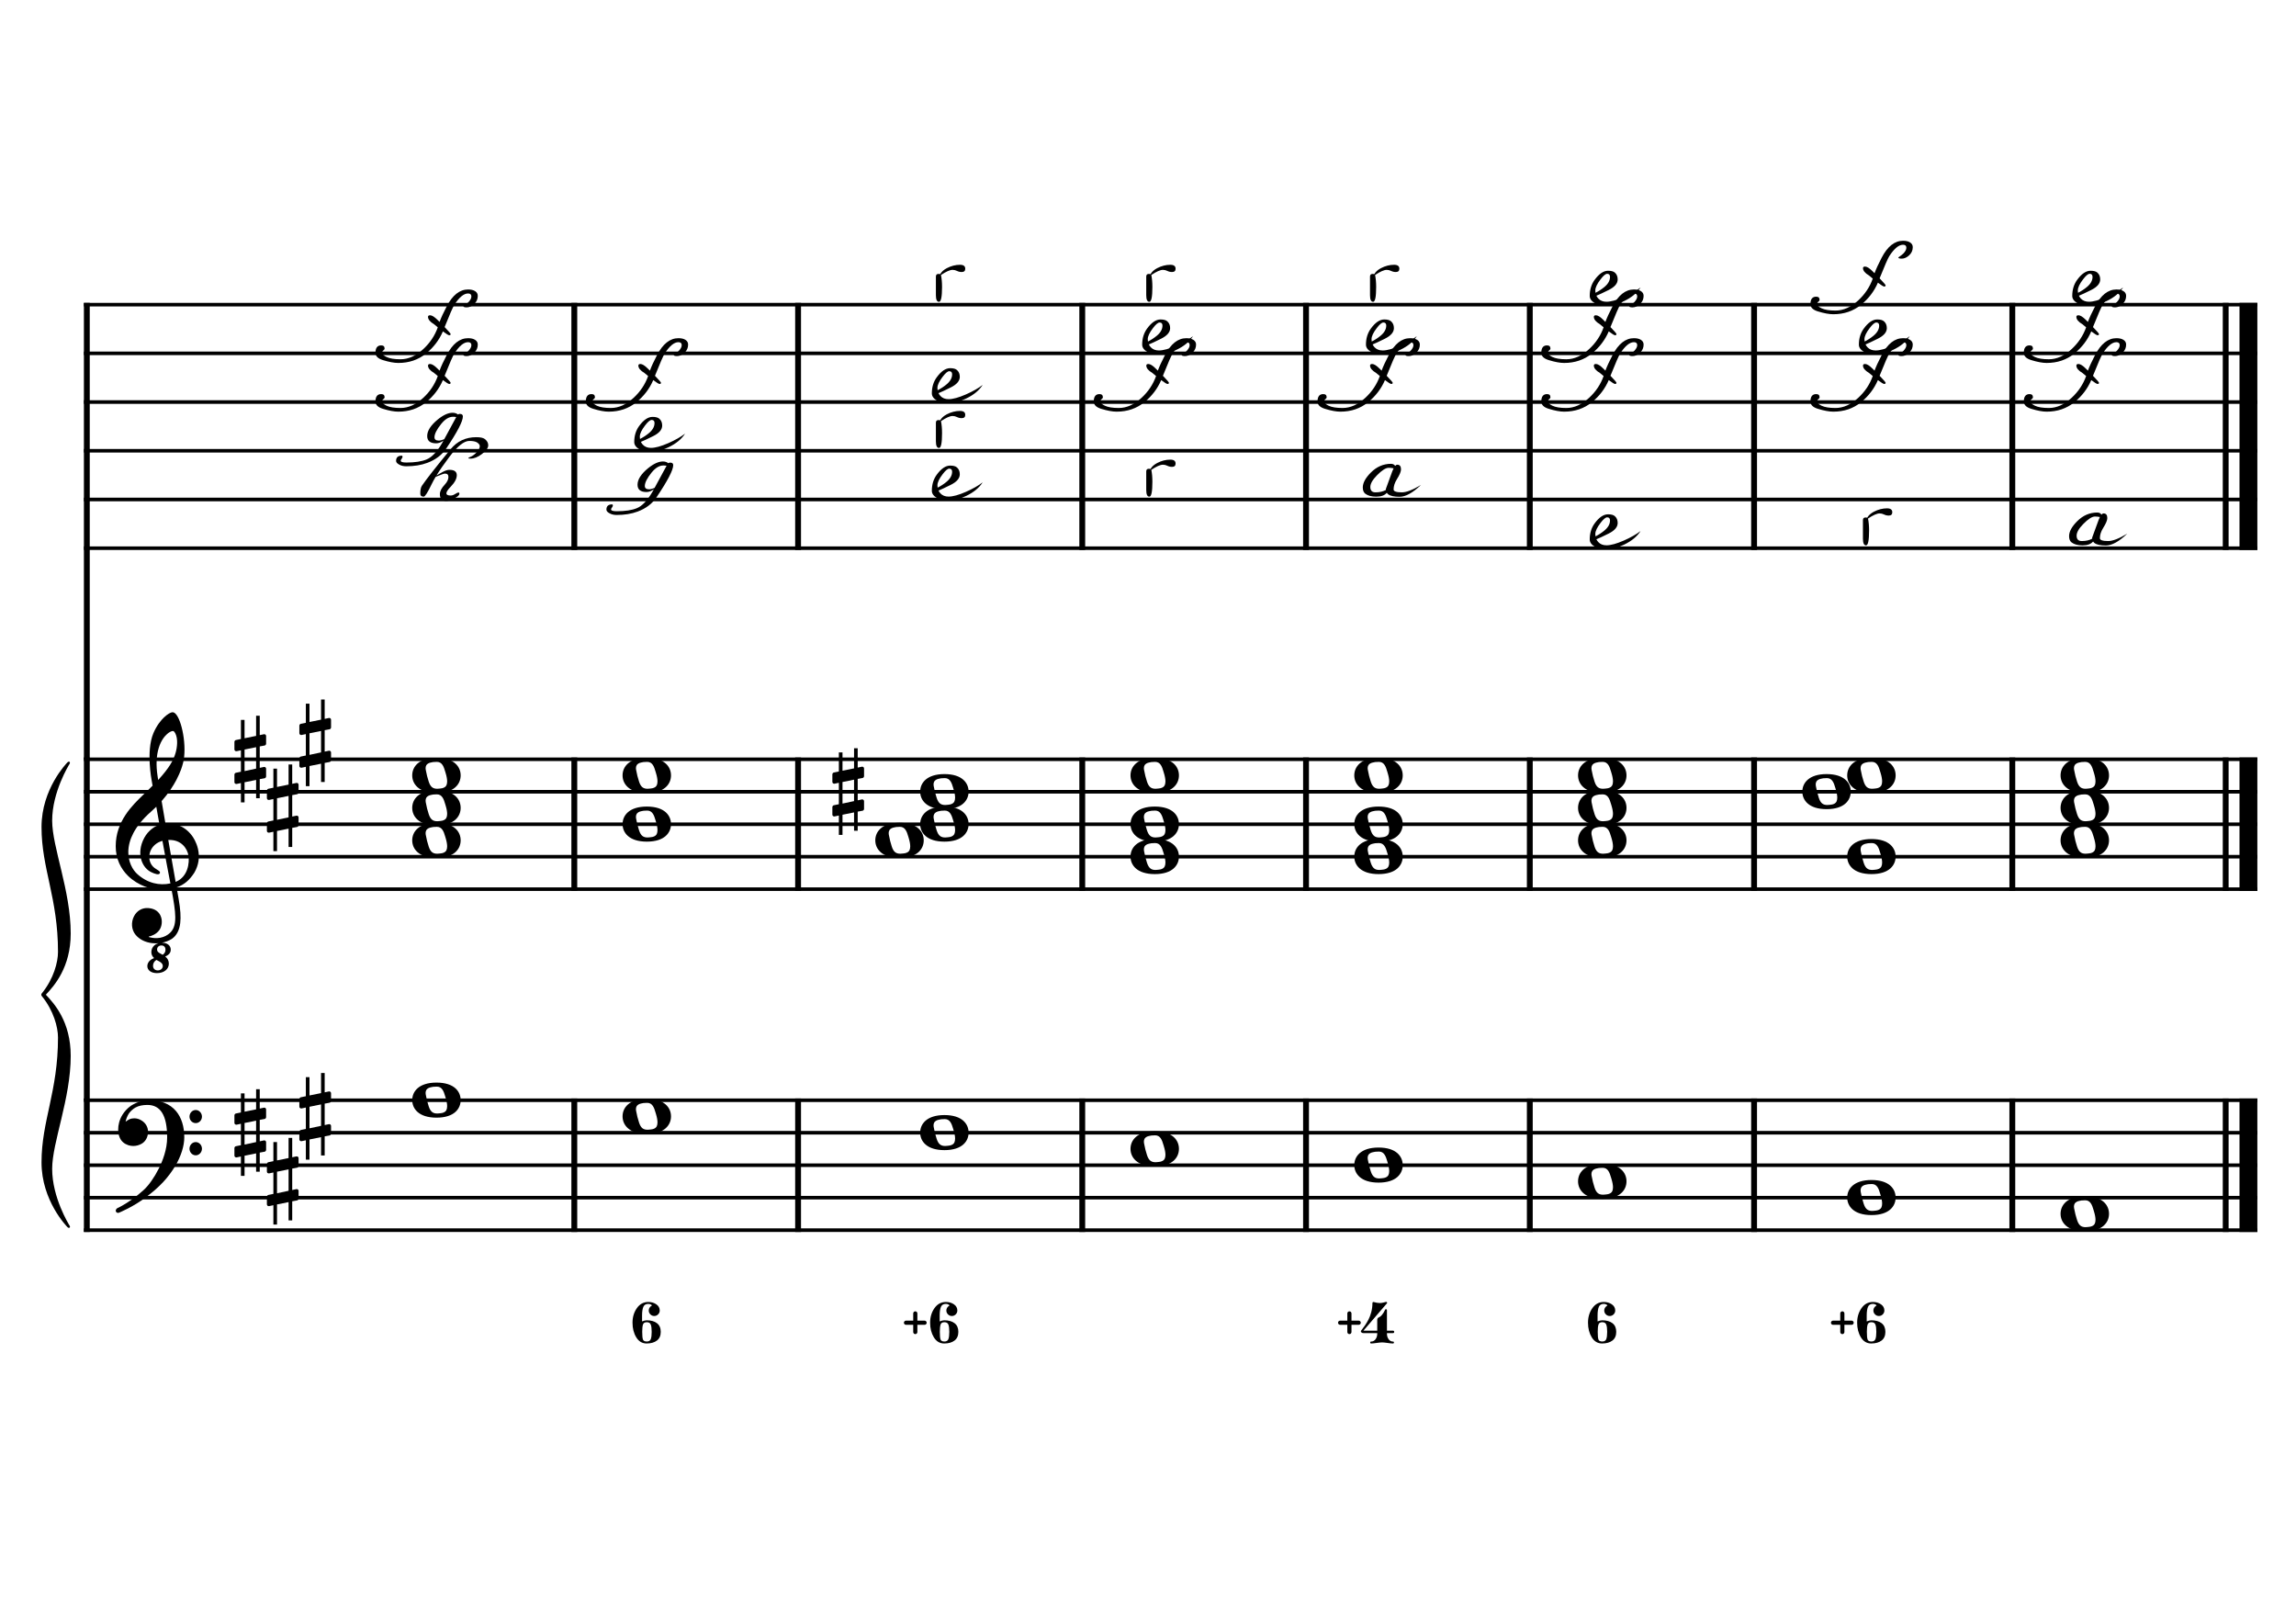 <?xml version="1.0" encoding="UTF-8" standalone="no"?>
<svg width="4209.44px" height="2976.38px" viewBox="0 0 4209.44 2976.38"
 xmlns="http://www.w3.org/2000/svg" xmlns:xlink="http://www.w3.org/1999/xlink" version="1.2" baseProfile="tiny">
<title>LaMajeur (4)</title>
<desc>Generated by MuseScore 3.6.2</desc>
<polyline class="StaffLines" fill="none" stroke="#000000" stroke-width="6.55" stroke-linejoin="bevel" points="153.819,558.425 4138.58,558.425"/>
<polyline class="StaffLines" fill="none" stroke="#000000" stroke-width="6.55" stroke-linejoin="bevel" points="153.819,647.717 4138.58,647.717"/>
<polyline class="StaffLines" fill="none" stroke="#000000" stroke-width="6.55" stroke-linejoin="bevel" points="153.819,737.008 4138.58,737.008"/>
<polyline class="StaffLines" fill="none" stroke="#000000" stroke-width="6.55" stroke-linejoin="bevel" points="153.819,826.299 4138.58,826.299"/>
<polyline class="StaffLines" fill="none" stroke="#000000" stroke-width="6.55" stroke-linejoin="bevel" points="153.819,915.591 4138.58,915.591"/>
<polyline class="StaffLines" fill="none" stroke="#000000" stroke-width="6.55" stroke-linejoin="bevel" points="153.819,1004.88 4138.58,1004.88"/>
<polyline class="StaffLines" fill="none" stroke="#000000" stroke-width="6.55" stroke-linejoin="bevel" points="153.819,1391.81 4138.58,1391.81"/>
<polyline class="StaffLines" fill="none" stroke="#000000" stroke-width="6.55" stroke-linejoin="bevel" points="153.819,1451.34 4138.58,1451.34"/>
<polyline class="StaffLines" fill="none" stroke="#000000" stroke-width="6.55" stroke-linejoin="bevel" points="153.819,1510.87 4138.58,1510.87"/>
<polyline class="StaffLines" fill="none" stroke="#000000" stroke-width="6.55" stroke-linejoin="bevel" points="153.819,1570.39 4138.58,1570.39"/>
<polyline class="StaffLines" fill="none" stroke="#000000" stroke-width="6.55" stroke-linejoin="bevel" points="153.819,1629.92 4138.58,1629.92"/>
<polyline class="StaffLines" fill="none" stroke="#000000" stroke-width="6.55" stroke-linejoin="bevel" points="153.819,2016.85 4138.58,2016.85"/>
<polyline class="StaffLines" fill="none" stroke="#000000" stroke-width="6.55" stroke-linejoin="bevel" points="153.819,2076.38 4138.58,2076.38"/>
<polyline class="StaffLines" fill="none" stroke="#000000" stroke-width="6.55" stroke-linejoin="bevel" points="153.819,2135.91 4138.58,2135.91"/>
<polyline class="StaffLines" fill="none" stroke="#000000" stroke-width="6.55" stroke-linejoin="bevel" points="153.819,2195.43 4138.58,2195.43"/>
<polyline class="StaffLines" fill="none" stroke="#000000" stroke-width="6.55" stroke-linejoin="bevel" points="153.819,2254.96 4138.58,2254.96"/>
<polyline class="BarLine" fill="none" stroke="#000000" stroke-width="10.71" stroke-linejoin="bevel" points="159.176,2013.58 159.176,2258.23"/>
<polyline class="BarLine" fill="none" stroke="#000000" stroke-width="10.71" stroke-linejoin="bevel" points="1052.92,2013.58 1052.92,2258.23"/>
<polyline class="BarLine" fill="none" stroke="#000000" stroke-width="10.71" stroke-linejoin="bevel" points="1463.19,2013.58 1463.19,2258.23"/>
<polyline class="BarLine" fill="none" stroke="#000000" stroke-width="10.71" stroke-linejoin="bevel" points="1984.18,2013.58 1984.18,2258.23"/>
<polyline class="BarLine" fill="none" stroke="#000000" stroke-width="10.71" stroke-linejoin="bevel" points="2394.44,2013.58 2394.44,2258.23"/>
<polyline class="BarLine" fill="none" stroke="#000000" stroke-width="10.71" stroke-linejoin="bevel" points="2804.71,2013.58 2804.71,2258.23"/>
<polyline class="BarLine" fill="none" stroke="#000000" stroke-width="10.71" stroke-linejoin="bevel" points="3215.9,2013.58 3215.9,2258.23"/>
<polyline class="BarLine" fill="none" stroke="#000000" stroke-width="10.71" stroke-linejoin="bevel" points="3689.35,2013.58 3689.35,2258.23"/>
<polyline class="BarLine" fill="none" stroke="#000000" stroke-width="10.71" stroke-linejoin="bevel" points="4080.54,2013.58 4080.54,2258.23"/>
<polyline class="BarLine" fill="none" stroke="#000000" stroke-width="32.74" stroke-linejoin="bevel" points="4122.21,2013.58 4122.21,2258.23"/>
<polyline class="BarLine" fill="none" stroke="#000000" stroke-width="10.71" stroke-linejoin="bevel" points="159.176,1388.54 159.176,2016.85"/>
<polyline class="BarLine" fill="none" stroke="#000000" stroke-width="10.71" stroke-linejoin="bevel" points="1052.92,1388.54 1052.92,1633.2"/>
<polyline class="BarLine" fill="none" stroke="#000000" stroke-width="10.71" stroke-linejoin="bevel" points="1463.19,1388.54 1463.19,1633.2"/>
<polyline class="BarLine" fill="none" stroke="#000000" stroke-width="10.71" stroke-linejoin="bevel" points="1984.18,1388.54 1984.18,1633.2"/>
<polyline class="BarLine" fill="none" stroke="#000000" stroke-width="10.71" stroke-linejoin="bevel" points="2394.44,1388.54 2394.44,1633.2"/>
<polyline class="BarLine" fill="none" stroke="#000000" stroke-width="10.71" stroke-linejoin="bevel" points="2804.71,1388.54 2804.71,1633.2"/>
<polyline class="BarLine" fill="none" stroke="#000000" stroke-width="10.71" stroke-linejoin="bevel" points="3215.9,1388.54 3215.9,1633.2"/>
<polyline class="BarLine" fill="none" stroke="#000000" stroke-width="10.71" stroke-linejoin="bevel" points="3689.35,1388.54 3689.35,1633.2"/>
<polyline class="BarLine" fill="none" stroke="#000000" stroke-width="10.71" stroke-linejoin="bevel" points="4080.54,1388.54 4080.54,1633.2"/>
<polyline class="BarLine" fill="none" stroke="#000000" stroke-width="32.74" stroke-linejoin="bevel" points="4122.21,1388.54 4122.21,1633.2"/>
<polyline class="BarLine" fill="none" stroke="#000000" stroke-width="10.71" stroke-linejoin="bevel" points="159.176,555.151 159.176,1391.81"/>
<polyline class="BarLine" fill="none" stroke="#000000" stroke-width="10.71" stroke-linejoin="bevel" points="1052.92,555.151 1052.92,1008.16"/>
<polyline class="BarLine" fill="none" stroke="#000000" stroke-width="10.71" stroke-linejoin="bevel" points="1463.19,555.151 1463.19,1008.16"/>
<polyline class="BarLine" fill="none" stroke="#000000" stroke-width="10.71" stroke-linejoin="bevel" points="1984.18,555.151 1984.18,1008.16"/>
<polyline class="BarLine" fill="none" stroke="#000000" stroke-width="10.71" stroke-linejoin="bevel" points="2394.44,555.151 2394.44,1008.16"/>
<polyline class="BarLine" fill="none" stroke="#000000" stroke-width="10.71" stroke-linejoin="bevel" points="2804.71,555.151 2804.71,1008.16"/>
<polyline class="BarLine" fill="none" stroke="#000000" stroke-width="10.71" stroke-linejoin="bevel" points="3215.9,555.151 3215.9,1008.16"/>
<polyline class="BarLine" fill="none" stroke="#000000" stroke-width="10.71" stroke-linejoin="bevel" points="3689.35,555.151 3689.35,1008.16"/>
<polyline class="BarLine" fill="none" stroke="#000000" stroke-width="10.71" stroke-linejoin="bevel" points="4080.54,555.151 4080.54,1008.16"/>
<polyline class="BarLine" fill="none" stroke="#000000" stroke-width="32.74" stroke-linejoin="bevel" points="4122.21,555.151 4122.21,1008.16"/>
<path class="Accidental" transform="matrix(2.381,0,0,2.381,1526.05,1451.34)" d="M23.3,-10.6 C23.9,-10.7 24.4,-11.4 24.4,-12 L24.4,-17.9 C24.4,-18.7 23.8,-19.3 23,-19.3 L22.8,-19.3 L19.5,-18.6 L19.5,-33.5 L16.7,-33.5 L16.7,-18 L7.8,-16.2 L7.8,-30.3 L5,-30.3 L5,-15.6 L1.1,-14.8 C0.5,-14.7 0,-14 0,-13.4 L0,-13.2 L0,-7.4 L0,-7.6 C0,-6.8 0.6,-6.2 1.4,-6.2 L1.7,-6.2 L5,-6.9 L5,9.6 L1.1,10.4 C0.5,10.5 0,11.2 0,11.8 L0,17.6 C0,18.4 0.6,19 1.4,19 L1.7,19 L5,18.3 L5,33.2 L7.8,33.2 L7.8,17.7 L16.7,15.9 L16.7,30 L19.5,30 L19.5,15.3 L23.3,14.6 C23.9,14.5 24.4,13.8 24.4,13.2 L24.4,7.3 C24.4,6.5 23.8,5.9 23,5.9 L22.8,5.9 L19.5,6.6 L19.5,-9.9 L23.3,-10.6 M7.8,9.1 L7.8,-7.5 L16.7,-9.3 L16.7,7.2 L7.8,9.1 "/>
<path class="Note" transform="matrix(2.381,0,0,2.381,755.754,2016.85)" d="M18.7,-13.6 C4.9,-13.6 0,-6.6 0,-0.1 C0,6.4 4.9,13.4 18.7,13.4 C32.5,13.4 37.3,6.4 37.3,-0.1 C37.3,-6.6 32.5,-13.6 18.7,-13.6 M10.4,-4.5 C10.3,-4.9 10.3,-5.3 10.3,-5.7 C10.3,-6.5 10.5,-7.3 10.9,-8 C11.6,-9 12.8,-9.7 14.3,-10 C15.6,-10.3 16.3,-10.5 18.9,-10.5 L19,-10.5 C23,-10.5 24.3,-6.8 25.4,-3 L25.7,-2 C26.5,0.6 26.9,2.8 26.9,4.5 C26.9,5.7 26.7,6.8 26.3,7.6 C25.7,8.7 24.7,9.4 23,9.8 C22.1,10 20.6,10.1 20.6,10.1 C20.1,10.1 19.7,10.2 19.3,10.2 C16.1,10.2 14.1,9 12.7,4.7 C11.5,1 11.3,-0.1 10.4,-4.5"/>
<path class="Note" transform="matrix(2.381,0,0,2.381,1141.39,2046.61)" d="M18.7,-13.6 C4.9,-13.6 0,-6.6 0,-0.1 C0,6.4 4.9,13.4 18.7,13.4 C32.5,13.4 37.3,6.4 37.3,-0.1 C37.3,-6.6 32.5,-13.6 18.7,-13.6 M10.4,-4.5 C10.3,-4.9 10.3,-5.3 10.3,-5.7 C10.3,-6.5 10.5,-7.3 10.9,-8 C11.6,-9 12.8,-9.7 14.3,-10 C15.6,-10.3 16.3,-10.5 18.9,-10.5 L19,-10.5 C23,-10.5 24.3,-6.8 25.4,-3 L25.7,-2 C26.5,0.6 26.9,2.8 26.9,4.5 C26.9,5.7 26.7,6.8 26.3,7.6 C25.7,8.7 24.7,9.4 23,9.8 C22.1,10 20.6,10.1 20.6,10.1 C20.1,10.1 19.7,10.2 19.3,10.2 C16.1,10.2 14.1,9 12.7,4.7 C11.5,1 11.3,-0.1 10.4,-4.5"/>
<path class="Note" transform="matrix(2.381,0,0,2.381,1687.01,2076.38)" d="M18.7,-13.6 C4.9,-13.6 0,-6.6 0,-0.1 C0,6.4 4.9,13.4 18.7,13.4 C32.5,13.4 37.3,6.4 37.3,-0.1 C37.3,-6.6 32.5,-13.6 18.7,-13.6 M10.4,-4.5 C10.3,-4.9 10.3,-5.3 10.3,-5.7 C10.3,-6.5 10.5,-7.3 10.9,-8 C11.6,-9 12.8,-9.7 14.3,-10 C15.6,-10.3 16.3,-10.5 18.9,-10.5 L19,-10.5 C23,-10.5 24.3,-6.8 25.4,-3 L25.7,-2 C26.5,0.6 26.9,2.8 26.9,4.5 C26.9,5.7 26.7,6.8 26.3,7.6 C25.7,8.7 24.7,9.4 23,9.8 C22.1,10 20.6,10.1 20.6,10.1 C20.1,10.1 19.7,10.2 19.3,10.2 C16.1,10.2 14.1,9 12.7,4.7 C11.5,1 11.3,-0.1 10.4,-4.5"/>
<path class="Note" transform="matrix(2.381,0,0,2.381,2072.64,2106.14)" d="M18.7,-13.6 C4.9,-13.6 0,-6.6 0,-0.1 C0,6.4 4.9,13.4 18.7,13.4 C32.5,13.4 37.3,6.4 37.3,-0.1 C37.3,-6.6 32.5,-13.6 18.7,-13.6 M10.4,-4.5 C10.3,-4.9 10.3,-5.3 10.3,-5.7 C10.3,-6.5 10.5,-7.3 10.9,-8 C11.6,-9 12.8,-9.7 14.3,-10 C15.6,-10.3 16.3,-10.5 18.9,-10.5 L19,-10.5 C23,-10.5 24.3,-6.8 25.4,-3 L25.7,-2 C26.5,0.6 26.9,2.8 26.9,4.5 C26.9,5.7 26.7,6.8 26.3,7.6 C25.7,8.7 24.7,9.4 23,9.8 C22.1,10 20.6,10.1 20.6,10.1 C20.1,10.1 19.7,10.2 19.3,10.2 C16.1,10.2 14.1,9 12.7,4.7 C11.5,1 11.3,-0.1 10.4,-4.5"/>
<path class="Note" transform="matrix(2.381,0,0,2.381,2482.91,2135.91)" d="M18.7,-13.6 C4.9,-13.6 0,-6.6 0,-0.1 C0,6.4 4.9,13.4 18.7,13.4 C32.5,13.4 37.3,6.4 37.3,-0.1 C37.3,-6.6 32.5,-13.6 18.7,-13.6 M10.4,-4.5 C10.3,-4.9 10.3,-5.3 10.3,-5.7 C10.3,-6.5 10.5,-7.3 10.9,-8 C11.6,-9 12.8,-9.7 14.3,-10 C15.6,-10.3 16.3,-10.5 18.9,-10.5 L19,-10.5 C23,-10.5 24.3,-6.8 25.4,-3 L25.7,-2 C26.5,0.6 26.9,2.8 26.9,4.5 C26.9,5.7 26.7,6.8 26.3,7.6 C25.7,8.7 24.7,9.4 23,9.8 C22.1,10 20.6,10.1 20.6,10.1 C20.1,10.1 19.7,10.2 19.3,10.2 C16.1,10.2 14.1,9 12.7,4.7 C11.5,1 11.3,-0.1 10.4,-4.5"/>
<path class="Note" transform="matrix(2.381,0,0,2.381,2893.17,2165.67)" d="M18.7,-13.6 C4.9,-13.6 0,-6.6 0,-0.1 C0,6.4 4.9,13.4 18.7,13.4 C32.5,13.4 37.3,6.4 37.3,-0.1 C37.3,-6.6 32.5,-13.6 18.7,-13.6 M10.4,-4.5 C10.3,-4.9 10.3,-5.3 10.3,-5.7 C10.3,-6.5 10.5,-7.3 10.9,-8 C11.6,-9 12.8,-9.7 14.3,-10 C15.6,-10.3 16.3,-10.5 18.9,-10.5 L19,-10.5 C23,-10.5 24.3,-6.8 25.4,-3 L25.7,-2 C26.5,0.6 26.9,2.8 26.9,4.5 C26.9,5.7 26.7,6.8 26.3,7.6 C25.7,8.7 24.7,9.4 23,9.8 C22.1,10 20.6,10.1 20.6,10.1 C20.1,10.1 19.7,10.2 19.3,10.2 C16.1,10.2 14.1,9 12.7,4.7 C11.5,1 11.3,-0.1 10.4,-4.5"/>
<path class="Note" transform="matrix(2.381,0,0,2.381,3386.62,2195.43)" d="M18.7,-13.6 C4.9,-13.6 0,-6.6 0,-0.1 C0,6.4 4.9,13.4 18.7,13.4 C32.5,13.4 37.3,6.4 37.3,-0.1 C37.3,-6.6 32.5,-13.6 18.7,-13.6 M10.4,-4.5 C10.3,-4.9 10.3,-5.3 10.3,-5.7 C10.3,-6.5 10.5,-7.3 10.9,-8 C11.6,-9 12.8,-9.7 14.3,-10 C15.6,-10.3 16.3,-10.5 18.9,-10.5 L19,-10.5 C23,-10.5 24.3,-6.8 25.4,-3 L25.7,-2 C26.5,0.6 26.9,2.8 26.9,4.5 C26.9,5.7 26.7,6.8 26.3,7.6 C25.7,8.7 24.7,9.4 23,9.8 C22.1,10 20.6,10.1 20.6,10.1 C20.1,10.1 19.7,10.2 19.3,10.2 C16.1,10.2 14.1,9 12.7,4.7 C11.5,1 11.3,-0.1 10.4,-4.5"/>
<path class="Note" transform="matrix(2.381,0,0,2.381,3777.81,2225.2)" d="M18.7,-13.6 C4.9,-13.6 0,-6.6 0,-0.1 C0,6.4 4.9,13.4 18.7,13.4 C32.5,13.4 37.3,6.4 37.3,-0.1 C37.3,-6.6 32.5,-13.6 18.7,-13.6 M10.4,-4.5 C10.3,-4.9 10.3,-5.3 10.3,-5.7 C10.3,-6.5 10.5,-7.3 10.9,-8 C11.6,-9 12.8,-9.7 14.3,-10 C15.6,-10.3 16.3,-10.5 18.9,-10.5 L19,-10.5 C23,-10.5 24.3,-6.8 25.4,-3 L25.7,-2 C26.5,0.6 26.9,2.8 26.9,4.5 C26.9,5.7 26.7,6.8 26.3,7.6 C25.7,8.7 24.7,9.4 23,9.8 C22.1,10 20.6,10.1 20.6,10.1 C20.1,10.1 19.7,10.2 19.3,10.2 C16.1,10.2 14.1,9 12.7,4.7 C11.5,1 11.3,-0.1 10.4,-4.5"/>
<path class="Note" transform="matrix(2.381,0,0,2.381,755.754,1540.63)" d="M18.7,-13.6 C4.9,-13.6 0,-6.6 0,-0.1 C0,6.4 4.9,13.4 18.7,13.4 C32.5,13.4 37.3,6.4 37.3,-0.1 C37.3,-6.6 32.5,-13.6 18.7,-13.6 M10.4,-4.5 C10.3,-4.9 10.3,-5.3 10.3,-5.7 C10.3,-6.5 10.5,-7.3 10.9,-8 C11.6,-9 12.8,-9.7 14.3,-10 C15.6,-10.3 16.3,-10.5 18.9,-10.5 L19,-10.5 C23,-10.5 24.3,-6.8 25.4,-3 L25.7,-2 C26.5,0.6 26.9,2.8 26.9,4.5 C26.9,5.7 26.7,6.8 26.3,7.6 C25.7,8.7 24.7,9.4 23,9.8 C22.1,10 20.6,10.1 20.6,10.1 C20.1,10.1 19.7,10.2 19.3,10.2 C16.1,10.2 14.1,9 12.7,4.7 C11.5,1 11.3,-0.1 10.4,-4.5"/>
<path class="Note" transform="matrix(2.381,0,0,2.381,755.754,1481.1)" d="M18.7,-13.6 C4.9,-13.6 0,-6.6 0,-0.1 C0,6.4 4.9,13.4 18.7,13.4 C32.5,13.4 37.3,6.4 37.3,-0.1 C37.3,-6.6 32.5,-13.6 18.7,-13.6 M10.4,-4.5 C10.3,-4.9 10.3,-5.3 10.3,-5.7 C10.3,-6.5 10.5,-7.3 10.9,-8 C11.6,-9 12.8,-9.7 14.3,-10 C15.6,-10.3 16.3,-10.5 18.9,-10.5 L19,-10.5 C23,-10.5 24.3,-6.8 25.4,-3 L25.7,-2 C26.5,0.6 26.9,2.8 26.9,4.5 C26.9,5.7 26.7,6.8 26.3,7.6 C25.7,8.7 24.7,9.4 23,9.8 C22.1,10 20.6,10.1 20.6,10.1 C20.1,10.1 19.7,10.2 19.3,10.2 C16.1,10.2 14.1,9 12.7,4.7 C11.5,1 11.3,-0.1 10.4,-4.5"/>
<path class="Note" transform="matrix(2.381,0,0,2.381,755.754,1421.57)" d="M18.7,-13.6 C4.9,-13.6 0,-6.6 0,-0.1 C0,6.4 4.9,13.4 18.7,13.4 C32.5,13.4 37.3,6.4 37.3,-0.1 C37.3,-6.6 32.5,-13.6 18.7,-13.6 M10.4,-4.5 C10.3,-4.9 10.3,-5.3 10.3,-5.7 C10.3,-6.5 10.5,-7.3 10.9,-8 C11.6,-9 12.8,-9.7 14.3,-10 C15.6,-10.3 16.3,-10.5 18.9,-10.5 L19,-10.5 C23,-10.5 24.3,-6.8 25.4,-3 L25.7,-2 C26.5,0.6 26.9,2.8 26.9,4.5 C26.9,5.7 26.7,6.8 26.3,7.6 C25.7,8.7 24.7,9.4 23,9.8 C22.1,10 20.6,10.1 20.6,10.1 C20.1,10.1 19.7,10.2 19.3,10.2 C16.1,10.2 14.1,9 12.7,4.7 C11.5,1 11.3,-0.1 10.4,-4.5"/>
<path class="Note" transform="matrix(2.381,0,0,2.381,1141.39,1510.87)" d="M18.7,-13.6 C4.9,-13.6 0,-6.6 0,-0.1 C0,6.4 4.9,13.4 18.7,13.4 C32.5,13.4 37.3,6.4 37.3,-0.1 C37.3,-6.6 32.5,-13.6 18.7,-13.6 M10.4,-4.5 C10.3,-4.9 10.3,-5.3 10.3,-5.7 C10.3,-6.5 10.5,-7.3 10.9,-8 C11.6,-9 12.8,-9.7 14.3,-10 C15.6,-10.3 16.3,-10.5 18.9,-10.5 L19,-10.5 C23,-10.5 24.3,-6.8 25.4,-3 L25.7,-2 C26.5,0.6 26.9,2.8 26.9,4.5 C26.9,5.7 26.7,6.8 26.3,7.6 C25.7,8.7 24.7,9.4 23,9.8 C22.1,10 20.6,10.1 20.6,10.1 C20.1,10.1 19.7,10.2 19.3,10.2 C16.1,10.2 14.1,9 12.7,4.7 C11.5,1 11.3,-0.1 10.4,-4.5"/>
<path class="Note" transform="matrix(2.381,0,0,2.381,1141.39,1421.57)" d="M18.7,-13.6 C4.9,-13.6 0,-6.6 0,-0.1 C0,6.4 4.9,13.4 18.7,13.4 C32.5,13.4 37.3,6.4 37.3,-0.1 C37.3,-6.6 32.5,-13.6 18.7,-13.6 M10.4,-4.5 C10.3,-4.9 10.3,-5.3 10.3,-5.7 C10.3,-6.5 10.5,-7.3 10.9,-8 C11.6,-9 12.8,-9.7 14.3,-10 C15.6,-10.3 16.3,-10.5 18.9,-10.5 L19,-10.5 C23,-10.5 24.3,-6.8 25.4,-3 L25.7,-2 C26.5,0.6 26.9,2.8 26.9,4.5 C26.9,5.7 26.7,6.8 26.3,7.6 C25.7,8.7 24.7,9.4 23,9.8 C22.1,10 20.6,10.1 20.6,10.1 C20.1,10.1 19.7,10.2 19.3,10.2 C16.1,10.2 14.1,9 12.7,4.7 C11.5,1 11.3,-0.1 10.4,-4.5"/>
<path class="Note" transform="matrix(2.381,0,0,2.381,1604.75,1540.63)" d="M18.7,-13.6 C4.9,-13.6 0,-6.6 0,-0.1 C0,6.4 4.9,13.4 18.7,13.4 C32.5,13.4 37.3,6.4 37.3,-0.1 C37.3,-6.6 32.5,-13.6 18.7,-13.6 M10.4,-4.5 C10.3,-4.9 10.3,-5.3 10.3,-5.7 C10.3,-6.5 10.5,-7.3 10.9,-8 C11.6,-9 12.8,-9.7 14.3,-10 C15.6,-10.3 16.3,-10.5 18.9,-10.5 L19,-10.5 C23,-10.5 24.3,-6.8 25.4,-3 L25.7,-2 C26.5,0.6 26.9,2.8 26.9,4.5 C26.9,5.7 26.7,6.8 26.3,7.6 C25.7,8.7 24.7,9.4 23,9.8 C22.1,10 20.6,10.1 20.6,10.1 C20.1,10.1 19.7,10.2 19.3,10.2 C16.1,10.2 14.1,9 12.7,4.7 C11.5,1 11.3,-0.1 10.4,-4.5"/>
<path class="Note" transform="matrix(2.381,0,0,2.381,1687.01,1510.87)" d="M18.7,-13.6 C4.9,-13.6 0,-6.6 0,-0.1 C0,6.4 4.9,13.4 18.7,13.4 C32.5,13.4 37.3,6.4 37.3,-0.1 C37.3,-6.6 32.5,-13.6 18.7,-13.6 M10.4,-4.5 C10.3,-4.9 10.3,-5.3 10.3,-5.7 C10.3,-6.5 10.5,-7.3 10.9,-8 C11.6,-9 12.8,-9.7 14.3,-10 C15.6,-10.3 16.3,-10.5 18.9,-10.5 L19,-10.5 C23,-10.5 24.3,-6.8 25.4,-3 L25.7,-2 C26.5,0.6 26.9,2.8 26.9,4.5 C26.9,5.7 26.7,6.8 26.3,7.6 C25.7,8.7 24.7,9.4 23,9.8 C22.1,10 20.6,10.1 20.6,10.1 C20.1,10.1 19.7,10.2 19.3,10.2 C16.1,10.2 14.1,9 12.7,4.7 C11.5,1 11.3,-0.1 10.4,-4.5"/>
<path class="Note" transform="matrix(2.381,0,0,2.381,1687.01,1451.34)" d="M18.7,-13.6 C4.9,-13.6 0,-6.6 0,-0.1 C0,6.4 4.9,13.4 18.7,13.4 C32.5,13.4 37.3,6.4 37.3,-0.1 C37.3,-6.6 32.5,-13.6 18.7,-13.6 M10.4,-4.5 C10.3,-4.9 10.3,-5.3 10.3,-5.7 C10.3,-6.5 10.5,-7.3 10.9,-8 C11.6,-9 12.8,-9.7 14.3,-10 C15.6,-10.3 16.3,-10.5 18.9,-10.5 L19,-10.5 C23,-10.5 24.3,-6.8 25.4,-3 L25.7,-2 C26.5,0.6 26.9,2.8 26.9,4.5 C26.9,5.7 26.7,6.8 26.3,7.6 C25.7,8.7 24.7,9.4 23,9.8 C22.1,10 20.6,10.1 20.6,10.1 C20.1,10.1 19.7,10.2 19.3,10.2 C16.1,10.2 14.1,9 12.7,4.7 C11.5,1 11.3,-0.1 10.4,-4.5"/>
<path class="Note" transform="matrix(2.381,0,0,2.381,2072.64,1570.39)" d="M18.7,-13.6 C4.9,-13.6 0,-6.6 0,-0.1 C0,6.4 4.9,13.4 18.7,13.4 C32.5,13.4 37.3,6.4 37.3,-0.1 C37.3,-6.6 32.5,-13.6 18.7,-13.6 M10.4,-4.5 C10.3,-4.9 10.3,-5.3 10.3,-5.7 C10.3,-6.5 10.5,-7.3 10.9,-8 C11.6,-9 12.8,-9.7 14.3,-10 C15.6,-10.3 16.3,-10.5 18.9,-10.5 L19,-10.5 C23,-10.5 24.3,-6.8 25.4,-3 L25.7,-2 C26.5,0.6 26.9,2.8 26.9,4.5 C26.9,5.7 26.7,6.8 26.3,7.6 C25.7,8.7 24.7,9.4 23,9.8 C22.1,10 20.6,10.1 20.6,10.1 C20.1,10.1 19.7,10.2 19.3,10.2 C16.1,10.2 14.1,9 12.7,4.7 C11.5,1 11.3,-0.1 10.4,-4.5"/>
<path class="Note" transform="matrix(2.381,0,0,2.381,2072.64,1510.87)" d="M18.7,-13.6 C4.9,-13.6 0,-6.6 0,-0.1 C0,6.4 4.9,13.4 18.7,13.4 C32.5,13.4 37.3,6.4 37.3,-0.1 C37.3,-6.6 32.5,-13.6 18.7,-13.6 M10.4,-4.5 C10.3,-4.9 10.3,-5.3 10.3,-5.7 C10.3,-6.5 10.5,-7.3 10.9,-8 C11.6,-9 12.8,-9.7 14.3,-10 C15.6,-10.3 16.3,-10.5 18.9,-10.5 L19,-10.5 C23,-10.5 24.3,-6.8 25.4,-3 L25.7,-2 C26.5,0.6 26.9,2.8 26.9,4.5 C26.9,5.7 26.7,6.8 26.3,7.6 C25.7,8.7 24.7,9.4 23,9.8 C22.1,10 20.6,10.1 20.6,10.1 C20.1,10.1 19.7,10.2 19.3,10.2 C16.1,10.2 14.1,9 12.7,4.7 C11.5,1 11.3,-0.1 10.4,-4.5"/>
<path class="Note" transform="matrix(2.381,0,0,2.381,2072.64,1421.57)" d="M18.7,-13.6 C4.9,-13.6 0,-6.6 0,-0.1 C0,6.4 4.9,13.4 18.7,13.4 C32.5,13.4 37.3,6.4 37.3,-0.1 C37.3,-6.6 32.5,-13.6 18.7,-13.6 M10.4,-4.5 C10.3,-4.9 10.3,-5.3 10.3,-5.7 C10.3,-6.5 10.5,-7.3 10.9,-8 C11.6,-9 12.8,-9.7 14.3,-10 C15.6,-10.3 16.3,-10.5 18.9,-10.5 L19,-10.5 C23,-10.5 24.3,-6.8 25.4,-3 L25.7,-2 C26.5,0.6 26.9,2.8 26.9,4.5 C26.9,5.7 26.7,6.8 26.3,7.6 C25.7,8.7 24.7,9.4 23,9.8 C22.1,10 20.6,10.1 20.6,10.1 C20.1,10.1 19.7,10.2 19.3,10.2 C16.1,10.2 14.1,9 12.7,4.7 C11.5,1 11.3,-0.1 10.4,-4.5"/>
<path class="Note" transform="matrix(2.381,0,0,2.381,2482.91,1570.39)" d="M18.7,-13.6 C4.9,-13.6 0,-6.6 0,-0.1 C0,6.4 4.9,13.4 18.7,13.4 C32.5,13.4 37.3,6.4 37.3,-0.1 C37.3,-6.6 32.5,-13.6 18.7,-13.6 M10.4,-4.5 C10.3,-4.9 10.3,-5.3 10.3,-5.7 C10.3,-6.5 10.5,-7.3 10.9,-8 C11.6,-9 12.8,-9.7 14.3,-10 C15.6,-10.3 16.3,-10.5 18.9,-10.5 L19,-10.5 C23,-10.5 24.3,-6.8 25.4,-3 L25.7,-2 C26.5,0.6 26.9,2.8 26.9,4.5 C26.9,5.7 26.7,6.8 26.3,7.6 C25.7,8.7 24.7,9.4 23,9.8 C22.1,10 20.6,10.1 20.6,10.1 C20.1,10.1 19.7,10.2 19.3,10.2 C16.1,10.2 14.1,9 12.7,4.7 C11.5,1 11.3,-0.1 10.4,-4.5"/>
<path class="Note" transform="matrix(2.381,0,0,2.381,2482.91,1510.87)" d="M18.7,-13.6 C4.9,-13.6 0,-6.6 0,-0.1 C0,6.4 4.9,13.4 18.7,13.4 C32.5,13.4 37.3,6.4 37.3,-0.1 C37.3,-6.6 32.5,-13.6 18.7,-13.6 M10.4,-4.5 C10.3,-4.9 10.3,-5.3 10.3,-5.7 C10.3,-6.5 10.5,-7.3 10.9,-8 C11.6,-9 12.8,-9.7 14.3,-10 C15.6,-10.3 16.3,-10.5 18.9,-10.5 L19,-10.5 C23,-10.5 24.3,-6.8 25.4,-3 L25.7,-2 C26.5,0.6 26.9,2.8 26.9,4.5 C26.9,5.7 26.7,6.8 26.3,7.6 C25.7,8.7 24.7,9.4 23,9.8 C22.1,10 20.6,10.1 20.6,10.1 C20.1,10.1 19.7,10.2 19.3,10.2 C16.1,10.2 14.1,9 12.7,4.7 C11.5,1 11.3,-0.1 10.4,-4.5"/>
<path class="Note" transform="matrix(2.381,0,0,2.381,2482.91,1421.57)" d="M18.7,-13.6 C4.9,-13.6 0,-6.6 0,-0.1 C0,6.4 4.9,13.4 18.7,13.4 C32.5,13.4 37.3,6.4 37.3,-0.1 C37.3,-6.6 32.5,-13.6 18.7,-13.6 M10.4,-4.5 C10.3,-4.9 10.3,-5.3 10.3,-5.7 C10.3,-6.5 10.5,-7.3 10.9,-8 C11.6,-9 12.8,-9.7 14.3,-10 C15.6,-10.3 16.3,-10.5 18.9,-10.5 L19,-10.5 C23,-10.5 24.3,-6.8 25.4,-3 L25.7,-2 C26.5,0.6 26.9,2.8 26.9,4.5 C26.9,5.7 26.7,6.8 26.3,7.6 C25.7,8.7 24.7,9.4 23,9.8 C22.1,10 20.6,10.1 20.6,10.1 C20.1,10.1 19.7,10.2 19.3,10.2 C16.1,10.2 14.1,9 12.7,4.7 C11.5,1 11.3,-0.1 10.4,-4.5"/>
<path class="Note" transform="matrix(2.381,0,0,2.381,2893.17,1540.63)" d="M18.7,-13.6 C4.9,-13.6 0,-6.6 0,-0.1 C0,6.4 4.9,13.4 18.7,13.4 C32.5,13.4 37.3,6.4 37.3,-0.1 C37.3,-6.6 32.5,-13.6 18.7,-13.6 M10.4,-4.5 C10.3,-4.9 10.3,-5.3 10.3,-5.7 C10.3,-6.5 10.5,-7.3 10.9,-8 C11.6,-9 12.8,-9.7 14.3,-10 C15.6,-10.3 16.3,-10.5 18.9,-10.5 L19,-10.5 C23,-10.5 24.3,-6.8 25.4,-3 L25.7,-2 C26.5,0.6 26.9,2.8 26.9,4.5 C26.9,5.7 26.7,6.8 26.3,7.6 C25.7,8.7 24.7,9.4 23,9.8 C22.1,10 20.6,10.1 20.6,10.1 C20.1,10.1 19.7,10.2 19.3,10.2 C16.1,10.2 14.1,9 12.7,4.7 C11.5,1 11.3,-0.1 10.4,-4.5"/>
<path class="Note" transform="matrix(2.381,0,0,2.381,2893.17,1481.1)" d="M18.7,-13.6 C4.9,-13.6 0,-6.6 0,-0.1 C0,6.4 4.9,13.4 18.7,13.4 C32.5,13.4 37.3,6.4 37.3,-0.1 C37.3,-6.6 32.5,-13.6 18.7,-13.6 M10.4,-4.5 C10.3,-4.9 10.3,-5.3 10.3,-5.7 C10.3,-6.5 10.5,-7.3 10.9,-8 C11.6,-9 12.8,-9.7 14.3,-10 C15.6,-10.3 16.3,-10.5 18.9,-10.5 L19,-10.5 C23,-10.5 24.3,-6.8 25.4,-3 L25.7,-2 C26.5,0.6 26.9,2.8 26.9,4.5 C26.9,5.7 26.7,6.8 26.3,7.6 C25.7,8.7 24.7,9.4 23,9.8 C22.1,10 20.6,10.1 20.6,10.1 C20.1,10.1 19.7,10.2 19.3,10.2 C16.1,10.2 14.1,9 12.7,4.7 C11.5,1 11.3,-0.1 10.4,-4.5"/>
<path class="Note" transform="matrix(2.381,0,0,2.381,2893.17,1421.57)" d="M18.7,-13.6 C4.9,-13.6 0,-6.6 0,-0.1 C0,6.4 4.9,13.4 18.7,13.4 C32.5,13.4 37.3,6.4 37.3,-0.1 C37.3,-6.6 32.5,-13.6 18.7,-13.6 M10.4,-4.5 C10.3,-4.9 10.3,-5.3 10.3,-5.7 C10.3,-6.5 10.5,-7.3 10.9,-8 C11.6,-9 12.8,-9.7 14.3,-10 C15.6,-10.3 16.3,-10.5 18.9,-10.5 L19,-10.5 C23,-10.5 24.3,-6.8 25.4,-3 L25.7,-2 C26.5,0.6 26.9,2.8 26.9,4.5 C26.9,5.7 26.7,6.8 26.3,7.6 C25.7,8.7 24.7,9.4 23,9.8 C22.1,10 20.6,10.1 20.6,10.1 C20.1,10.1 19.7,10.2 19.3,10.2 C16.1,10.2 14.1,9 12.7,4.7 C11.5,1 11.3,-0.1 10.4,-4.5"/>
<path class="Note" transform="matrix(2.381,0,0,2.381,3386.62,1570.39)" d="M18.7,-13.6 C4.9,-13.6 0,-6.6 0,-0.1 C0,6.4 4.9,13.4 18.7,13.4 C32.5,13.4 37.3,6.4 37.3,-0.1 C37.3,-6.6 32.5,-13.6 18.7,-13.6 M10.4,-4.5 C10.3,-4.9 10.3,-5.3 10.3,-5.7 C10.3,-6.5 10.5,-7.3 10.9,-8 C11.6,-9 12.8,-9.7 14.3,-10 C15.6,-10.3 16.3,-10.5 18.9,-10.5 L19,-10.5 C23,-10.5 24.3,-6.8 25.4,-3 L25.7,-2 C26.5,0.6 26.9,2.8 26.9,4.5 C26.9,5.7 26.7,6.8 26.3,7.6 C25.7,8.7 24.7,9.4 23,9.8 C22.1,10 20.6,10.1 20.6,10.1 C20.1,10.1 19.7,10.2 19.3,10.2 C16.1,10.2 14.1,9 12.7,4.7 C11.5,1 11.3,-0.1 10.4,-4.5"/>
<path class="Note" transform="matrix(2.381,0,0,2.381,3304.36,1451.34)" d="M18.7,-13.6 C4.9,-13.6 0,-6.6 0,-0.1 C0,6.4 4.9,13.4 18.7,13.4 C32.5,13.4 37.3,6.4 37.3,-0.1 C37.3,-6.6 32.5,-13.6 18.7,-13.6 M10.4,-4.5 C10.3,-4.9 10.3,-5.3 10.3,-5.7 C10.3,-6.5 10.5,-7.3 10.9,-8 C11.6,-9 12.8,-9.7 14.3,-10 C15.6,-10.3 16.3,-10.5 18.9,-10.5 L19,-10.5 C23,-10.5 24.3,-6.8 25.4,-3 L25.7,-2 C26.5,0.6 26.9,2.8 26.9,4.5 C26.9,5.7 26.7,6.8 26.3,7.6 C25.7,8.7 24.7,9.4 23,9.8 C22.1,10 20.6,10.1 20.6,10.1 C20.1,10.1 19.7,10.2 19.3,10.2 C16.1,10.2 14.1,9 12.7,4.7 C11.5,1 11.3,-0.1 10.4,-4.5"/>
<path class="Note" transform="matrix(2.381,0,0,2.381,3386.62,1421.57)" d="M18.7,-13.6 C4.9,-13.6 0,-6.6 0,-0.1 C0,6.4 4.9,13.4 18.7,13.4 C32.5,13.4 37.3,6.4 37.3,-0.1 C37.3,-6.6 32.5,-13.6 18.7,-13.6 M10.4,-4.5 C10.3,-4.9 10.3,-5.3 10.3,-5.7 C10.3,-6.5 10.5,-7.3 10.9,-8 C11.6,-9 12.8,-9.7 14.3,-10 C15.6,-10.3 16.3,-10.5 18.9,-10.5 L19,-10.5 C23,-10.5 24.3,-6.8 25.4,-3 L25.7,-2 C26.5,0.6 26.9,2.8 26.9,4.5 C26.9,5.7 26.7,6.8 26.3,7.6 C25.7,8.7 24.7,9.4 23,9.8 C22.1,10 20.6,10.1 20.6,10.1 C20.1,10.1 19.7,10.2 19.3,10.2 C16.1,10.2 14.1,9 12.7,4.7 C11.5,1 11.3,-0.1 10.4,-4.5"/>
<path class="Note" transform="matrix(2.381,0,0,2.381,3777.81,1540.63)" d="M18.7,-13.6 C4.9,-13.6 0,-6.6 0,-0.1 C0,6.4 4.9,13.4 18.7,13.4 C32.5,13.4 37.3,6.4 37.3,-0.1 C37.3,-6.6 32.5,-13.6 18.7,-13.6 M10.4,-4.5 C10.3,-4.9 10.3,-5.3 10.3,-5.7 C10.3,-6.5 10.5,-7.3 10.9,-8 C11.6,-9 12.8,-9.7 14.3,-10 C15.6,-10.3 16.3,-10.5 18.9,-10.5 L19,-10.5 C23,-10.5 24.3,-6.8 25.4,-3 L25.7,-2 C26.5,0.6 26.9,2.8 26.9,4.5 C26.9,5.7 26.7,6.8 26.3,7.6 C25.7,8.7 24.7,9.4 23,9.8 C22.1,10 20.6,10.1 20.6,10.1 C20.1,10.1 19.7,10.2 19.3,10.2 C16.1,10.2 14.1,9 12.7,4.7 C11.5,1 11.3,-0.1 10.4,-4.5"/>
<path class="Note" transform="matrix(2.381,0,0,2.381,3777.81,1481.1)" d="M18.7,-13.6 C4.9,-13.6 0,-6.6 0,-0.1 C0,6.4 4.9,13.4 18.7,13.4 C32.5,13.4 37.3,6.4 37.3,-0.1 C37.3,-6.6 32.5,-13.6 18.7,-13.6 M10.4,-4.5 C10.3,-4.9 10.3,-5.3 10.3,-5.7 C10.3,-6.5 10.5,-7.3 10.9,-8 C11.6,-9 12.8,-9.7 14.3,-10 C15.6,-10.3 16.3,-10.5 18.9,-10.5 L19,-10.5 C23,-10.5 24.3,-6.8 25.4,-3 L25.7,-2 C26.5,0.6 26.9,2.8 26.9,4.5 C26.9,5.7 26.7,6.8 26.3,7.6 C25.7,8.7 24.7,9.4 23,9.8 C22.1,10 20.6,10.1 20.6,10.1 C20.1,10.1 19.7,10.2 19.3,10.2 C16.1,10.2 14.1,9 12.7,4.7 C11.5,1 11.3,-0.1 10.4,-4.5"/>
<path class="Note" transform="matrix(2.381,0,0,2.381,3777.81,1421.57)" d="M18.7,-13.6 C4.9,-13.6 0,-6.6 0,-0.1 C0,6.4 4.9,13.4 18.7,13.4 C32.5,13.4 37.3,6.4 37.3,-0.1 C37.3,-6.6 32.5,-13.6 18.7,-13.6 M10.4,-4.5 C10.3,-4.9 10.3,-5.3 10.3,-5.7 C10.3,-6.5 10.5,-7.3 10.9,-8 C11.6,-9 12.8,-9.7 14.3,-10 C15.6,-10.3 16.3,-10.5 18.9,-10.5 L19,-10.5 C23,-10.5 24.3,-6.8 25.4,-3 L25.7,-2 C26.5,0.6 26.9,2.8 26.9,4.5 C26.9,5.7 26.7,6.8 26.3,7.6 C25.7,8.7 24.7,9.4 23,9.8 C22.1,10 20.6,10.1 20.6,10.1 C20.1,10.1 19.7,10.2 19.3,10.2 C16.1,10.2 14.1,9 12.7,4.7 C11.5,1 11.3,-0.1 10.4,-4.5"/>
<path class="Note" d="M849.448,561.187 C853.787,558.243 856.925,555.803 858.861,553.866 C862.425,550.07 864.207,546.583 864.207,543.407 C864.207,539.766 862.193,537.945 858.164,537.945 C850.339,537.945 841.972,544.84 833.063,558.631 C830.351,562.814 824.385,576.45 815.166,599.537 C822.526,607.129 826.206,611.429 826.206,612.436 C826.206,613.831 825.315,614.528 823.533,614.528 C822.139,614.528 818.304,612.165 812.028,607.439 C805.211,623.321 794.868,636.879 781,648.113 C766.822,659.579 749.894,665.312 730.216,665.312 C722.701,665.312 713.288,663.569 701.977,660.083 C692.912,657.294 688.38,652.839 688.38,646.719 C688.38,637.654 691.866,633.122 698.839,633.122 C703.022,633.122 705.114,635.059 705.114,638.932 C705.114,640.172 704.146,641.489 702.209,642.884 C701.202,643.581 700.698,644.937 700.698,646.951 C700.698,649.353 703.371,651.832 708.717,654.388 C714.527,657.178 723.05,658.572 734.283,658.572 C748.771,658.572 762.755,652.297 776.235,639.746 C788.476,628.357 797.27,615.109 802.615,600.002 C800.523,598.297 798.277,596.438 795.875,594.424 C788.438,590.008 784.719,585.475 784.719,580.827 C784.719,578.89 785.997,577.922 788.554,577.922 C791.963,577.922 796.572,580.827 802.383,586.638 C803.622,587.877 804.785,589.039 805.869,590.124 C808.581,582.686 812.919,573.235 818.885,561.768 C829.654,541.005 842.747,530.624 858.164,530.624 C863.665,530.624 868.003,531.67 871.18,533.762 C874.356,535.853 875.944,538.72 875.944,542.361 C875.944,548.172 873.814,553.091 869.553,557.12 C865.137,561.304 860.527,563.395 855.724,563.395 C851.54,563.395 849.448,562.659 849.448,561.187"/>
<path class="Note" d="M776.816,910.409 C772.633,910.409 770.541,908.511 770.541,904.715 C770.541,898.284 771.509,893.558 773.446,890.537 C781.504,878.606 799.013,856.293 825.974,823.599 C838.137,808.802 853.826,801.403 873.039,801.403 C880.477,801.403 885.629,802.449 888.495,804.541 C892.911,807.795 895.119,811.707 895.119,816.278 C895.119,821.082 891.245,826.427 883.498,832.315 C876.138,837.893 869.165,840.682 862.58,840.682 C860.023,840.682 858.745,840.411 858.745,839.869 C858.745,839.094 859.985,838.281 862.464,837.429 C865.795,836.189 869.359,833.671 873.155,829.875 C877.494,825.459 879.663,821.469 879.663,817.905 C879.663,815.503 877.997,813.218 874.666,811.049 C871.722,809.189 866.957,808.26 860.372,808.26 C850.765,808.26 838.641,817.944 823.998,837.312 C814.236,850.25 806.334,861.639 800.291,871.478 C803.235,869.851 806.76,867.876 810.866,865.552 C815.902,862.685 820.241,861.252 823.882,861.252 C832.946,861.252 837.479,864.506 837.479,871.013 C837.479,877.444 833.76,884.494 826.322,892.164 C821.054,897.587 818.42,901.616 818.42,904.25 C818.42,906.961 821.054,908.317 826.322,908.317 C828.956,908.317 831.668,907.388 834.457,905.528 C837.246,903.746 839.299,902.855 840.616,902.855 C841.701,902.855 842.243,903.553 842.243,904.947 C842.243,907.194 840.074,909.557 835.735,912.036 C828.453,916.22 822.604,918.311 818.188,918.311 C810.363,918.311 806.45,914.128 806.45,905.761 C806.45,900.492 809.472,894.643 815.515,888.213 C819.931,883.487 822.139,878.8 822.139,874.151 C822.139,870.123 819.969,868.108 815.631,868.108 C813.926,868.108 808.271,870.123 798.664,874.151 C795.798,878.955 793.396,883.371 791.459,887.399 C784.099,902.739 779.218,910.409 776.816,910.409"/>
<path class="Note" d="M848.635,763.361 C848.635,772.27 838.486,791.832 818.188,822.047 C810.13,834.056 798.548,842.849 783.44,848.427 C772.284,852.611 759.385,854.703 744.742,854.703 C740.016,854.703 735.833,853.734 732.191,851.797 C728.163,849.706 726.148,847.42 726.148,844.941 C726.148,838.511 729.596,835.295 736.491,835.295 C737.498,835.295 738.002,835.915 738.002,837.155 C738.002,838.239 737.498,839.44 736.491,840.757 C735.252,842.384 734.632,843.585 734.632,844.36 C734.632,846.684 738.118,847.846 745.091,847.846 C760.741,847.846 773.098,845.948 782.162,842.152 C791.614,838.278 801.027,828.4 810.401,812.518 L813.074,807.521 C808.581,810.93 804.126,812.634 799.71,812.634 C788.709,812.634 783.208,808.179 783.208,799.27 C783.208,789.663 789.677,779.553 802.615,768.939 C812.764,760.727 821.79,756.621 829.692,756.621 C833.644,756.621 836.936,757.666 839.57,759.758 C840.5,759.061 841.662,758.712 843.057,758.712 C846.775,758.712 848.635,760.262 848.635,763.361 M814.469,805.081 L836.433,764.523 C834.728,764.136 832.83,763.942 830.738,763.942 C823.223,763.942 815.941,768.319 808.891,777.074 C800.678,787.3 796.572,795.474 796.572,801.594 C796.572,805.623 799.245,807.637 804.591,807.637 C807.147,807.637 810.44,806.785 814.469,805.081"/>
<path class="Note" d="M849.448,650.479 C853.787,647.535 856.925,645.094 858.861,643.157 C862.425,639.361 864.207,635.875 864.207,632.698 C864.207,629.057 862.193,627.236 858.164,627.236 C850.339,627.236 841.972,634.132 833.063,647.922 C830.351,652.106 824.385,665.741 815.166,688.828 C822.526,696.421 826.206,700.721 826.206,701.728 C826.206,703.122 825.315,703.819 823.533,703.819 C822.139,703.819 818.304,701.457 812.028,696.731 C805.211,712.613 794.868,726.171 781,737.404 C766.822,748.871 749.894,754.604 730.216,754.604 C722.701,754.604 713.288,752.86 701.977,749.374 C692.912,746.585 688.38,742.13 688.38,736.01 C688.38,726.945 691.866,722.413 698.839,722.413 C703.022,722.413 705.114,724.35 705.114,728.224 C705.114,729.463 704.146,730.78 702.209,732.175 C701.202,732.872 700.698,734.228 700.698,736.242 C700.698,738.644 703.371,741.123 708.717,743.68 C714.527,746.469 723.05,747.863 734.283,747.863 C748.771,747.863 762.755,741.588 776.235,729.037 C788.476,717.649 797.27,704.401 802.615,689.293 C800.523,687.589 798.277,685.729 795.875,683.715 C788.438,679.299 784.719,674.767 784.719,670.118 C784.719,668.181 785.997,667.213 788.554,667.213 C791.963,667.213 796.572,670.118 802.383,675.929 C803.622,677.168 804.785,678.331 805.869,679.415 C808.581,671.978 812.919,662.526 818.885,651.06 C829.654,630.297 842.747,619.915 858.164,619.915 C863.665,619.915 868.003,620.961 871.18,623.053 C874.356,625.145 875.944,628.011 875.944,631.652 C875.944,637.463 873.814,642.383 869.553,646.411 C865.137,650.595 860.527,652.687 855.724,652.687 C851.54,652.687 849.448,651.951 849.448,650.479"/>
<path class="Note" d="M1234.27,852.652 C1234.27,861.562 1224.12,881.124 1203.82,911.339 C1195.76,923.347 1184.18,932.14 1169.07,937.719 C1157.92,941.902 1145.02,943.994 1130.38,943.994 C1125.65,943.994 1121.47,943.026 1117.82,941.089 C1113.8,938.997 1111.78,936.711 1111.78,934.232 C1111.78,927.802 1115.23,924.587 1122.12,924.587 C1123.13,924.587 1123.64,925.207 1123.64,926.446 C1123.64,927.531 1123.13,928.732 1122.12,930.049 C1120.89,931.676 1120.27,932.876 1120.27,933.651 C1120.27,935.975 1123.75,937.138 1130.72,937.138 C1146.37,937.138 1158.73,935.239 1167.8,931.443 C1177.25,927.569 1186.66,917.692 1196.03,901.809 L1198.71,896.812 C1194.21,900.221 1189.76,901.926 1185.34,901.926 C1174.34,901.926 1168.84,897.471 1168.84,888.561 C1168.84,878.955 1175.31,868.844 1188.25,858.23 C1198.4,850.018 1207.42,845.912 1215.33,845.912 C1219.28,845.912 1222.57,846.958 1225.2,849.05 C1226.13,848.352 1227.3,848.004 1228.69,848.004 C1232.41,848.004 1234.27,849.553 1234.27,852.652 M1200.1,894.372 L1222.07,853.814 C1220.36,853.427 1218.46,853.233 1216.37,853.233 C1208.86,853.233 1201.57,857.61 1194.52,866.365 C1186.31,876.592 1182.21,884.765 1182.21,890.886 C1182.21,894.914 1184.88,896.929 1190.22,896.929 C1192.78,896.929 1196.07,896.076 1200.1,894.372"/>
<path class="Note" d="M1256,794.854 C1249.65,804.848 1239.61,813.138 1225.9,819.723 C1213.97,825.456 1202.81,828.323 1192.43,828.323 C1184.14,828.323 1177.25,826.657 1171.75,823.326 C1165.78,819.684 1162.8,815.346 1162.8,810.31 C1162.8,798.921 1165.78,789.121 1171.75,780.909 C1179.88,769.752 1188.09,764.174 1196.38,764.174 C1202.27,764.174 1206.46,765.336 1208.93,767.661 C1212.34,770.682 1214.05,774.827 1214.05,780.095 C1214.05,787.533 1208.51,794.002 1197.43,799.502 C1186.66,804.848 1179.18,808.334 1175,809.961 C1175.93,811.898 1177.13,813.641 1178.6,815.191 C1182.24,819.065 1187.2,821.001 1193.48,821.001 C1201.38,821.001 1211.99,818.096 1225.32,812.286 C1238.1,806.63 1248.33,800.819 1256,794.854 M1173.37,804.616 C1179.18,801.672 1184.49,798.224 1189.29,794.273 C1196.42,788.462 1199.99,782.187 1199.99,775.447 C1199.99,771.651 1198.24,769.752 1194.76,769.752 C1191.81,769.752 1187.78,773.123 1182.67,779.863 C1176.24,788.23 1173.03,795.048 1173.03,800.316 C1173.03,801.788 1173.14,803.221 1173.37,804.616"/>
<path class="Note" d="M1235.08,650.479 C1239.42,647.535 1242.56,645.094 1244.49,643.157 C1248.06,639.361 1249.84,635.875 1249.84,632.698 C1249.84,629.057 1247.83,627.236 1243.8,627.236 C1235.97,627.236 1227.61,634.132 1218.7,647.922 C1215.98,652.106 1210.02,665.741 1200.8,688.828 C1208.16,696.421 1211.84,700.721 1211.84,701.728 C1211.84,703.122 1210.95,703.819 1209.17,703.819 C1207.77,703.819 1203.94,701.457 1197.66,696.731 C1190.84,712.613 1180.5,726.171 1166.63,737.404 C1152.46,748.871 1135.53,754.604 1115.85,754.604 C1108.33,754.604 1098.92,752.86 1087.61,749.374 C1078.55,746.585 1074.01,742.13 1074.01,736.01 C1074.01,726.945 1077.5,722.413 1084.47,722.413 C1088.66,722.413 1090.75,724.35 1090.75,728.224 C1090.75,729.463 1089.78,730.78 1087.84,732.175 C1086.84,732.872 1086.33,734.228 1086.33,736.242 C1086.33,738.644 1089,741.123 1094.35,743.68 C1100.16,746.469 1108.68,747.863 1119.92,747.863 C1134.4,747.863 1148.39,741.588 1161.87,729.037 C1174.11,717.649 1182.9,704.401 1188.25,689.293 C1186.16,687.589 1183.91,685.729 1181.51,683.715 C1174.07,679.299 1170.35,674.767 1170.35,670.118 C1170.35,668.181 1171.63,667.213 1174.19,667.213 C1177.6,667.213 1182.21,670.118 1188.02,675.929 C1189.26,677.168 1190.42,678.331 1191.5,679.415 C1194.21,671.978 1198.55,662.526 1204.52,651.06 C1215.29,630.297 1228.38,619.915 1243.8,619.915 C1249.3,619.915 1253.64,620.961 1256.81,623.053 C1259.99,625.145 1261.58,628.011 1261.58,631.652 C1261.58,637.463 1259.45,642.383 1255.19,646.411 C1250.77,650.595 1246.16,652.687 1241.36,652.687 C1237.17,652.687 1235.08,651.951 1235.08,650.479"/>
<path class="Note" d="M1801.62,884.145 C1795.27,894.139 1785.24,902.429 1771.52,909.014 C1759.59,914.748 1748.44,917.614 1738.06,917.614 C1729.77,917.614 1722.87,915.948 1717.37,912.617 C1711.4,908.976 1708.42,904.637 1708.42,899.601 C1708.42,888.213 1711.4,878.412 1717.37,870.2 C1725.5,859.044 1733.72,853.466 1742.01,853.466 C1747.89,853.466 1752.08,854.628 1754.56,856.952 C1757.97,859.973 1759.67,864.118 1759.67,869.387 C1759.67,876.824 1754.13,883.293 1743.05,888.794 C1732.28,894.139 1724.81,897.626 1720.62,899.253 C1721.55,901.19 1722.75,902.933 1724.23,904.482 C1727.87,908.356 1732.83,910.293 1739.1,910.293 C1747,910.293 1757.62,907.388 1770.94,901.577 C1783.73,895.921 1793.95,890.111 1801.62,884.145 M1719,893.907 C1724.81,890.963 1730.11,887.515 1734.92,883.564 C1742.05,877.754 1745.61,871.478 1745.61,864.738 C1745.61,860.942 1743.87,859.044 1740.38,859.044 C1737.44,859.044 1733.41,862.414 1728.29,869.154 C1721.86,877.521 1718.65,884.339 1718.65,889.607 C1718.65,891.079 1718.76,892.513 1719,893.907"/>
<path class="Note" d="M1721.55,821.118 C1717.76,821.118 1715.86,817.05 1715.86,808.916 L1715.86,774.866 C1715.86,771.612 1717.45,769.985 1720.62,769.985 C1722.02,769.985 1723.06,770.101 1723.76,770.333 C1726.24,765.995 1730.31,762.354 1735.96,759.41 C1743.87,755.304 1751.88,753.25 1760.02,753.25 C1766.45,753.25 1769.66,755.652 1769.66,760.456 C1769.66,764.484 1767.5,766.499 1763.16,766.499 C1760.06,766.499 1757.11,765.801 1754.32,764.407 C1751.85,763.167 1749.21,762.547 1746.42,762.547 C1741.62,762.547 1734.53,765.685 1725.16,771.96 C1726.47,778.236 1727.13,785.557 1727.13,793.924 C1727.13,812.053 1725.27,821.118 1721.55,821.118"/>
<path class="Note" d="M1721.55,553.244 C1717.76,553.244 1715.86,549.176 1715.86,541.041 L1715.86,506.992 C1715.86,503.738 1717.45,502.111 1720.62,502.111 C1722.02,502.111 1723.06,502.227 1723.76,502.459 C1726.24,498.121 1730.31,494.48 1735.96,491.536 C1743.87,487.43 1751.88,485.376 1760.02,485.376 C1766.45,485.376 1769.66,487.778 1769.66,492.582 C1769.66,496.61 1767.5,498.624 1763.16,498.624 C1760.06,498.624 1757.11,497.927 1754.32,496.533 C1751.85,495.293 1749.21,494.673 1746.42,494.673 C1741.62,494.673 1734.53,497.811 1725.16,504.086 C1726.47,510.362 1727.13,517.683 1727.13,526.05 C1727.13,544.179 1725.27,553.244 1721.55,553.244"/>
<path class="Note" d="M1801.62,705.563 C1795.27,715.557 1785.24,723.846 1771.52,730.432 C1759.59,736.165 1748.44,739.031 1738.06,739.031 C1729.77,739.031 1722.87,737.366 1717.37,734.034 C1711.4,730.393 1708.42,726.055 1708.42,721.019 C1708.42,709.63 1711.4,699.83 1717.37,691.617 C1725.5,680.461 1733.72,674.883 1742.01,674.883 C1747.89,674.883 1752.08,676.045 1754.56,678.369 C1757.97,681.391 1759.67,685.536 1759.67,690.804 C1759.67,698.241 1754.13,704.71 1743.05,710.211 C1732.28,715.557 1724.81,719.043 1720.62,720.67 C1721.55,722.607 1722.75,724.35 1724.23,725.9 C1727.87,729.773 1732.83,731.71 1739.1,731.71 C1747,731.71 1757.62,728.805 1770.94,722.994 C1783.73,717.339 1793.95,711.528 1801.62,705.563 M1719,715.324 C1724.81,712.38 1730.11,708.933 1734.92,704.982 C1742.05,699.171 1745.61,692.896 1745.61,686.155 C1745.61,682.359 1743.87,680.461 1740.38,680.461 C1737.44,680.461 1733.41,683.831 1728.29,690.571 C1721.86,698.939 1718.65,705.756 1718.65,711.025 C1718.65,712.497 1718.76,713.93 1719,715.324"/>
<path class="Note" d="M2107.19,910.409 C2103.39,910.409 2101.49,906.342 2101.49,898.207 L2101.49,864.157 C2101.49,860.903 2103.08,859.276 2106.26,859.276 C2107.65,859.276 2108.7,859.392 2109.39,859.625 C2111.87,855.286 2115.94,851.645 2121.6,848.701 C2129.5,844.595 2137.52,842.542 2145.65,842.542 C2152.08,842.542 2155.3,844.943 2155.3,849.747 C2155.3,853.776 2153.13,855.79 2148.79,855.79 C2145.69,855.79 2142.75,855.093 2139.96,853.698 C2137.48,852.458 2134.84,851.839 2132.06,851.839 C2127.25,851.839 2120.16,854.976 2110.79,861.252 C2112.11,867.527 2112.76,874.848 2112.76,883.216 C2112.76,901.345 2110.91,910.409 2107.19,910.409"/>
<path class="Note" d="M2187.26,616.271 C2180.9,626.265 2170.87,634.555 2157.16,641.14 C2145.23,646.874 2134.07,649.74 2123.69,649.74 C2115.4,649.74 2108.5,648.074 2103,644.743 C2097.04,641.102 2094.05,636.763 2094.05,631.727 C2094.05,620.339 2097.04,610.538 2103,602.326 C2111.14,591.17 2119.35,585.592 2127.64,585.592 C2133.53,585.592 2137.71,586.754 2140.19,589.078 C2143.6,592.099 2145.3,596.244 2145.3,601.513 C2145.3,608.95 2139.76,615.419 2128.69,620.92 C2117.92,626.265 2110.44,629.752 2106.26,631.379 C2107.19,633.316 2108.39,635.059 2109.86,636.608 C2113.5,640.482 2118.46,642.419 2124.73,642.419 C2132.64,642.419 2143.25,639.513 2156.58,633.703 C2169.36,628.047 2179.59,622.237 2187.26,616.271 M2104.63,626.033 C2110.44,623.089 2115.75,619.641 2120.55,615.69 C2127.68,609.88 2131.24,603.604 2131.24,596.864 C2131.24,593.068 2129.5,591.17 2126.01,591.17 C2123.07,591.17 2119.04,594.54 2113.93,601.28 C2107.5,609.647 2104.28,616.465 2104.28,621.733 C2104.28,623.205 2104.4,624.638 2104.63,626.033"/>
<path class="Note" d="M2107.19,553.244 C2103.39,553.244 2101.49,549.176 2101.49,541.041 L2101.49,506.992 C2101.49,503.738 2103.08,502.111 2106.26,502.111 C2107.65,502.111 2108.7,502.227 2109.39,502.459 C2111.87,498.121 2115.94,494.48 2121.6,491.536 C2129.5,487.43 2137.52,485.376 2145.65,485.376 C2152.08,485.376 2155.3,487.778 2155.3,492.582 C2155.3,496.61 2153.13,498.624 2148.79,498.624 C2145.69,498.624 2142.75,497.927 2139.96,496.533 C2137.48,495.293 2134.84,494.673 2132.06,494.673 C2127.25,494.673 2120.16,497.811 2110.79,504.086 C2112.11,510.362 2112.76,517.683 2112.76,526.05 C2112.76,544.179 2110.91,553.244 2107.19,553.244"/>
<path class="Note" d="M2166.34,650.479 C2170.68,647.535 2173.81,645.094 2175.75,643.157 C2179.31,639.361 2181.1,635.875 2181.1,632.698 C2181.1,629.057 2179.08,627.236 2175.05,627.236 C2167.23,627.236 2158.86,634.132 2149.95,647.922 C2147.24,652.106 2141.28,665.741 2132.06,688.828 C2139.42,696.421 2143.1,700.721 2143.1,701.728 C2143.1,703.122 2142.2,703.819 2140.42,703.819 C2139.03,703.819 2135.19,701.457 2128.92,696.731 C2122.1,712.613 2111.76,726.171 2097.89,737.404 C2083.71,748.871 2066.78,754.604 2047.11,754.604 C2039.59,754.604 2030.18,752.86 2018.87,749.374 C2009.8,746.585 2005.27,742.13 2005.27,736.01 C2005.27,726.945 2008.76,722.413 2015.73,722.413 C2019.91,722.413 2022,724.35 2022,728.224 C2022,729.463 2021.04,730.78 2019.1,732.175 C2018.09,732.872 2017.59,734.228 2017.59,736.242 C2017.59,738.644 2020.26,741.123 2025.61,743.68 C2031.42,746.469 2039.94,747.863 2051.17,747.863 C2065.66,747.863 2079.64,741.588 2093.13,729.037 C2105.37,717.649 2114.16,704.401 2119.51,689.293 C2117.41,687.589 2115.17,685.729 2112.76,683.715 C2105.33,679.299 2101.61,674.767 2101.61,670.118 C2101.61,668.181 2102.89,667.213 2105.44,667.213 C2108.85,667.213 2113.46,670.118 2119.27,675.929 C2120.51,677.168 2121.67,678.331 2122.76,679.415 C2125.47,671.978 2129.81,662.526 2135.77,651.06 C2146.54,630.297 2159.64,619.915 2175.05,619.915 C2180.55,619.915 2184.89,620.961 2188.07,623.053 C2191.25,625.145 2192.83,628.011 2192.83,631.652 C2192.83,637.463 2190.7,642.383 2186.44,646.411 C2182.03,650.595 2177.42,652.687 2172.61,652.687 C2168.43,652.687 2166.34,651.951 2166.34,650.479"/>
<path class="Note" d="M2561.73,851.839 C2566.3,851.839 2568.58,854.705 2568.58,860.438 C2568.58,864.467 2566.06,870.471 2561.03,878.451 C2557,884.881 2554.99,891.157 2554.99,897.277 C2554.99,900.763 2560.06,902.507 2570.21,902.507 C2578.58,902.507 2590.24,897.974 2605.19,888.91 C2590.16,903.398 2577.1,910.641 2566.03,910.641 C2556.03,910.641 2549.06,909.131 2545.11,906.109 C2544.1,905.334 2543.25,904.405 2542.55,903.32 C2538.68,908.046 2532.21,910.409 2523.14,910.409 C2514.47,910.409 2507.8,908.627 2503.16,905.063 C2500.06,902.662 2498.51,898.827 2498.51,893.558 C2498.51,885.191 2503.47,876.049 2513.38,866.133 C2524,855.519 2536.28,850.212 2550.22,850.212 C2553.71,850.212 2556.26,851.49 2557.89,854.047 C2559.21,852.575 2560.49,851.839 2561.73,851.839 M2540.92,898.091 C2540.85,897.471 2540.81,896.851 2540.81,896.231 C2540.81,895.921 2544.76,885.114 2552.66,863.808 C2553.44,861.717 2554.21,859.935 2554.99,858.463 C2551.96,857.843 2548.98,857.533 2546.04,857.533 C2540.61,857.533 2533.41,862.143 2524.42,871.362 C2516.36,879.574 2512.34,886.663 2512.34,892.629 C2512.34,899.214 2515.47,902.507 2521.75,902.507 C2529.34,902.507 2535.73,901.035 2540.92,898.091"/>
<path class="Note" d="M2597.52,616.271 C2591.17,626.265 2581.13,634.555 2567.42,641.14 C2555.49,646.874 2544.33,649.74 2533.95,649.74 C2525.66,649.74 2518.77,648.074 2513.27,644.743 C2507.3,641.102 2504.32,636.763 2504.32,631.727 C2504.32,620.339 2507.3,610.538 2513.27,602.326 C2521.4,591.17 2529.61,585.592 2537.9,585.592 C2543.79,585.592 2547.97,586.754 2550.45,589.078 C2553.86,592.099 2555.57,596.244 2555.57,601.513 C2555.57,608.95 2550.03,615.419 2538.95,620.92 C2528.18,626.265 2520.7,629.752 2516.52,631.379 C2517.45,633.316 2518.65,635.059 2520.12,636.608 C2523.76,640.482 2528.72,642.419 2535,642.419 C2542.9,642.419 2553.51,639.513 2566.84,633.703 C2579.62,628.047 2589.85,622.237 2597.52,616.271 M2514.89,626.033 C2520.7,623.089 2526.01,619.641 2530.81,615.69 C2537.94,609.88 2541.51,603.604 2541.51,596.864 C2541.51,593.068 2539.76,591.17 2536.28,591.17 C2533.33,591.17 2529.3,594.54 2524.19,601.28 C2517.76,609.647 2514.54,616.465 2514.54,621.733 C2514.54,623.205 2514.66,624.638 2514.89,626.033"/>
<path class="Note" d="M2517.45,553.244 C2513.65,553.244 2511.76,549.176 2511.76,541.041 L2511.76,506.992 C2511.76,503.738 2513.34,502.111 2516.52,502.111 C2517.91,502.111 2518.96,502.227 2519.66,502.459 C2522.14,498.121 2526.2,494.48 2531.86,491.536 C2539.76,487.43 2547.78,485.376 2555.92,485.376 C2562.35,485.376 2565.56,487.778 2565.56,492.582 C2565.56,496.61 2563.39,498.624 2559.05,498.624 C2555.95,498.624 2553.01,497.927 2550.22,496.533 C2547.74,495.293 2545.11,494.673 2542.32,494.673 C2537.52,494.673 2530.43,497.811 2521.05,504.086 C2522.37,510.362 2523.03,517.683 2523.03,526.05 C2523.03,544.179 2521.17,553.244 2517.45,553.244"/>
<path class="Note" d="M2576.6,650.479 C2580.94,647.535 2584.08,645.094 2586.01,643.157 C2589.58,639.361 2591.36,635.875 2591.36,632.698 C2591.36,629.057 2589.35,627.236 2585.32,627.236 C2577.49,627.236 2569.12,634.132 2560.22,647.922 C2557.5,652.106 2551.54,665.741 2542.32,688.828 C2549.68,696.421 2553.36,700.721 2553.36,701.728 C2553.36,703.122 2552.47,703.819 2550.69,703.819 C2549.29,703.819 2545.46,701.457 2539.18,696.731 C2532.36,712.613 2522.02,726.171 2508.15,737.404 C2493.98,748.871 2477.05,754.604 2457.37,754.604 C2449.85,754.604 2440.44,752.86 2429.13,749.374 C2420.06,746.585 2415.53,742.13 2415.53,736.01 C2415.53,726.945 2419.02,722.413 2425.99,722.413 C2430.18,722.413 2432.27,724.35 2432.27,728.224 C2432.27,729.463 2431.3,730.78 2429.36,732.175 C2428.35,732.872 2427.85,734.228 2427.85,736.242 C2427.85,738.644 2430.52,741.123 2435.87,743.68 C2441.68,746.469 2450.2,747.863 2461.44,747.863 C2475.92,747.863 2489.91,741.588 2503.39,729.037 C2515.63,717.649 2524.42,704.401 2529.77,689.293 C2527.68,687.589 2525.43,685.729 2523.03,683.715 C2515.59,679.299 2511.87,674.767 2511.87,670.118 C2511.87,668.181 2513.15,667.213 2515.71,667.213 C2519.12,667.213 2523.73,670.118 2529.54,675.929 C2530.78,677.168 2531.94,678.331 2533.02,679.415 C2535.73,671.978 2540.07,662.526 2546.04,651.06 C2556.81,630.297 2569.9,619.915 2585.32,619.915 C2590.82,619.915 2595.16,620.961 2598.33,623.053 C2601.51,625.145 2603.1,628.011 2603.1,631.652 C2603.1,637.463 2600.97,642.383 2596.71,646.411 C2592.29,650.595 2587.68,652.687 2582.88,652.687 C2578.69,652.687 2576.6,651.951 2576.6,650.479"/>
<path class="Note" d="M3007.78,973.437 C3001.43,983.431 2991.4,991.721 2977.68,998.306 C2965.75,1004.04 2954.6,1006.91 2944.21,1006.91 C2935.92,1006.91 2929.03,1005.24 2923.53,1001.91 C2917.56,998.267 2914.58,993.929 2914.58,988.893 C2914.58,977.504 2917.56,967.704 2923.53,959.491 C2931.66,948.335 2939.88,942.757 2948.17,942.757 C2954.05,942.757 2958.24,943.919 2960.72,946.243 C2964.13,949.265 2965.83,953.41 2965.83,958.678 C2965.83,966.115 2960.29,972.584 2949.21,978.085 C2938.44,983.431 2930.97,986.917 2926.78,988.544 C2927.71,990.481 2928.91,992.224 2930.39,993.774 C2934.03,997.647 2938.99,999.584 2945.26,999.584 C2953.16,999.584 2963.78,996.679 2977.1,990.868 C2989.89,985.213 3000.11,979.402 3007.78,973.437 M2925.16,983.198 C2930.97,980.254 2936.27,976.807 2941.08,972.856 C2948.2,967.045 2951.77,960.77 2951.77,954.029 C2951.77,950.233 2950.03,948.335 2946.54,948.335 C2943.59,948.335 2939.57,951.705 2934.45,958.445 C2928.02,966.813 2924.81,973.63 2924.81,978.899 C2924.81,980.371 2924.92,981.804 2925.16,983.198"/>
<path class="Note" d="M2986.86,561.187 C2991.2,558.243 2994.34,555.803 2996.28,553.866 C2999.84,550.07 3001.62,546.583 3001.62,543.407 C3001.62,539.766 2999.61,537.945 2995.58,537.945 C2987.75,537.945 2979.39,544.84 2970.48,558.631 C2967.77,562.814 2961.8,576.45 2952.58,599.537 C2959.94,607.129 2963.62,611.429 2963.62,612.436 C2963.62,613.831 2962.73,614.528 2960.95,614.528 C2959.55,614.528 2955.72,612.165 2949.44,607.439 C2942.63,623.321 2932.28,636.879 2918.42,648.113 C2904.24,659.579 2887.31,665.312 2867.63,665.312 C2860.12,665.312 2850.7,663.569 2839.39,660.083 C2830.33,657.294 2825.8,652.839 2825.8,646.719 C2825.8,637.654 2829.28,633.122 2836.25,633.122 C2840.44,633.122 2842.53,635.059 2842.53,638.932 C2842.53,640.172 2841.56,641.489 2839.62,642.884 C2838.62,643.581 2838.11,644.937 2838.11,646.951 C2838.11,649.353 2840.79,651.832 2846.13,654.388 C2851.94,657.178 2860.47,658.572 2871.7,658.572 C2886.19,658.572 2900.17,652.297 2913.65,639.746 C2925.89,628.357 2934.69,615.109 2940.03,600.002 C2937.94,598.297 2935.69,596.438 2933.29,594.424 C2925.85,590.008 2922.13,585.475 2922.13,580.827 C2922.13,578.89 2923.41,577.922 2925.97,577.922 C2929.38,577.922 2933.99,580.827 2939.8,586.638 C2941.04,587.877 2942.2,589.039 2943.28,590.124 C2946,582.686 2950.33,573.235 2956.3,561.768 C2967.07,541.005 2980.16,530.624 2995.58,530.624 C3001.08,530.624 3005.42,531.67 3008.6,533.762 C3011.77,535.853 3013.36,538.72 3013.36,542.361 C3013.36,548.172 3011.23,553.091 3006.97,557.12 C3002.55,561.304 2997.94,563.395 2993.14,563.395 C2988.96,563.395 2986.86,562.659 2986.86,561.187"/>
<path class="Note" d="M3007.78,526.98 C3001.43,536.974 2991.4,545.264 2977.68,551.849 C2965.75,557.582 2954.6,560.449 2944.21,560.449 C2935.92,560.449 2929.03,558.783 2923.53,555.452 C2917.56,551.81 2914.58,547.472 2914.58,542.436 C2914.58,531.047 2917.56,521.247 2923.53,513.035 C2931.66,501.878 2939.88,496.3 2948.17,496.3 C2954.05,496.3 2958.24,497.462 2960.72,499.787 C2964.13,502.808 2965.83,506.953 2965.83,512.221 C2965.83,519.659 2960.29,526.128 2949.21,531.628 C2938.44,536.974 2930.97,540.46 2926.78,542.087 C2927.71,544.024 2928.91,545.767 2930.39,547.317 C2934.03,551.191 2938.99,553.127 2945.26,553.127 C2953.16,553.127 2963.78,550.222 2977.1,544.412 C2989.89,538.756 3000.11,532.945 3007.78,526.98 M2925.16,536.742 C2930.97,533.798 2936.27,530.35 2941.08,526.399 C2948.2,520.588 2951.77,514.313 2951.77,507.573 C2951.77,503.777 2950.03,501.878 2946.54,501.878 C2943.59,501.878 2939.57,505.249 2934.45,511.989 C2928.02,520.356 2924.81,527.174 2924.81,532.442 C2924.81,533.914 2924.92,535.347 2925.16,536.742"/>
<path class="Note" d="M2986.86,650.479 C2991.2,647.535 2994.34,645.094 2996.28,643.157 C2999.84,639.361 3001.62,635.875 3001.62,632.698 C3001.62,629.057 2999.61,627.236 2995.58,627.236 C2987.75,627.236 2979.39,634.132 2970.48,647.922 C2967.77,652.106 2961.8,665.741 2952.58,688.828 C2959.94,696.421 2963.62,700.721 2963.62,701.728 C2963.62,703.122 2962.73,703.819 2960.95,703.819 C2959.55,703.819 2955.72,701.457 2949.44,696.731 C2942.63,712.613 2932.28,726.171 2918.42,737.404 C2904.24,748.871 2887.31,754.604 2867.63,754.604 C2860.12,754.604 2850.7,752.86 2839.39,749.374 C2830.33,746.585 2825.8,742.13 2825.8,736.01 C2825.8,726.945 2829.28,722.413 2836.25,722.413 C2840.44,722.413 2842.53,724.35 2842.53,728.224 C2842.53,729.463 2841.56,730.78 2839.62,732.175 C2838.62,732.872 2838.11,734.228 2838.11,736.242 C2838.11,738.644 2840.79,741.123 2846.13,743.68 C2851.94,746.469 2860.47,747.863 2871.7,747.863 C2886.19,747.863 2900.17,741.588 2913.65,729.037 C2925.89,717.649 2934.69,704.401 2940.03,689.293 C2937.94,687.589 2935.69,685.729 2933.29,683.715 C2925.85,679.299 2922.13,674.767 2922.13,670.118 C2922.13,668.181 2923.41,667.213 2925.97,667.213 C2929.38,667.213 2933.99,670.118 2939.8,675.929 C2941.04,677.168 2942.2,678.331 2943.28,679.415 C2946,671.978 2950.33,662.526 2956.3,651.06 C2967.07,630.297 2980.16,619.915 2995.58,619.915 C3001.08,619.915 3005.42,620.961 3008.6,623.053 C3011.77,625.145 3013.36,628.011 3013.36,631.652 C3013.36,637.463 3011.23,642.383 3006.97,646.411 C3002.55,650.595 2997.94,652.687 2993.14,652.687 C2988.96,652.687 2986.86,651.951 2986.86,650.479"/>
<path class="Note" d="M3421.16,999.7 C3417.37,999.7 3415.47,995.633 3415.47,987.498 L3415.47,953.448 C3415.47,950.194 3417.06,948.568 3420.23,948.568 C3421.63,948.568 3422.67,948.684 3423.37,948.916 C3425.85,944.578 3429.92,940.936 3435.57,937.992 C3443.47,933.886 3451.49,931.833 3459.63,931.833 C3466.06,931.833 3469.27,934.235 3469.27,939.038 C3469.27,943.067 3467.1,945.081 3462.77,945.081 C3459.67,945.081 3456.72,944.384 3453.93,942.989 C3451.45,941.75 3448.82,941.13 3446.03,941.13 C3441.23,941.13 3434.14,944.268 3424.76,950.543 C3426.08,956.818 3426.74,964.14 3426.74,972.507 C3426.74,990.636 3424.88,999.7 3421.16,999.7"/>
<path class="Note" d="M3501.23,616.271 C3494.88,626.265 3484.85,634.555 3471.13,641.14 C3459.2,646.874 3448.04,649.74 3437.66,649.74 C3429.37,649.74 3422.48,648.074 3416.98,644.743 C3411.01,641.102 3408.03,636.763 3408.03,631.727 C3408.03,620.339 3411.01,610.538 3416.98,602.326 C3425.11,591.17 3433.32,585.592 3441.61,585.592 C3447.5,585.592 3451.69,586.754 3454.17,589.078 C3457.57,592.099 3459.28,596.244 3459.28,601.513 C3459.28,608.95 3453.74,615.419 3442.66,620.92 C3431.89,626.265 3424.42,629.752 3420.23,631.379 C3421.16,633.316 3422.36,635.059 3423.83,636.608 C3427.48,640.482 3432.43,642.419 3438.71,642.419 C3446.61,642.419 3457.23,639.513 3470.55,633.703 C3483.33,628.047 3493.56,622.237 3501.23,616.271 M3418.6,626.033 C3424.42,623.089 3429.72,619.641 3434.53,615.69 C3441.65,609.88 3445.22,603.604 3445.22,596.864 C3445.22,593.068 3443.47,591.17 3439.99,591.17 C3437.04,591.17 3433.02,594.54 3427.9,601.28 C3421.47,609.647 3418.26,616.465 3418.26,621.733 C3418.26,623.205 3418.37,624.638 3418.6,626.033"/>
<path class="Note" d="M3480.31,471.896 C3484.65,468.952 3487.79,466.512 3489.73,464.575 C3493.29,460.778 3495.07,457.292 3495.07,454.116 C3495.07,450.474 3493.06,448.654 3489.03,448.654 C3481.2,448.654 3472.84,455.549 3463.93,469.339 C3461.22,473.523 3455.25,487.158 3446.03,510.246 C3453.39,517.838 3457.07,522.138 3457.07,523.145 C3457.07,524.54 3456.18,525.237 3454.4,525.237 C3453,525.237 3449.17,522.874 3442.89,518.148 C3436.08,534.03 3425.73,547.588 3411.86,558.822 C3397.69,570.288 3380.76,576.021 3361.08,576.021 C3353.57,576.021 3344.15,574.278 3332.84,570.791 C3323.78,568.002 3319.24,563.548 3319.24,557.427 C3319.24,548.363 3322.73,543.831 3329.7,543.831 C3333.89,543.831 3335.98,545.767 3335.98,549.641 C3335.98,550.881 3335.01,552.198 3333.07,553.592 C3332.07,554.29 3331.56,555.645 3331.56,557.66 C3331.56,560.061 3334.24,562.541 3339.58,565.097 C3345.39,567.886 3353.91,569.281 3365.15,569.281 C3379.64,569.281 3393.62,563.005 3407.1,550.455 C3419.34,539.066 3428.13,525.818 3433.48,510.71 C3431.39,509.006 3429.14,507.147 3426.74,505.132 C3419.3,500.716 3415.58,496.184 3415.58,491.536 C3415.58,489.599 3416.86,488.63 3419.42,488.63 C3422.83,488.63 3427.44,491.536 3433.25,497.346 C3434.49,498.586 3435.65,499.748 3436.73,500.832 C3439.45,493.395 3443.78,483.943 3449.75,472.477 C3460.52,451.714 3473.61,441.332 3489.03,441.332 C3494.53,441.332 3498.87,442.378 3502.04,444.47 C3505.22,446.562 3506.81,449.429 3506.81,453.07 C3506.81,458.88 3504.68,463.8 3500.42,467.829 C3496,472.012 3491.39,474.104 3486.59,474.104 C3482.4,474.104 3480.31,473.368 3480.31,471.896"/>
<path class="Note" d="M3480.31,650.479 C3484.65,647.535 3487.79,645.094 3489.73,643.157 C3493.29,639.361 3495.07,635.875 3495.07,632.698 C3495.07,629.057 3493.06,627.236 3489.03,627.236 C3481.2,627.236 3472.84,634.132 3463.93,647.922 C3461.22,652.106 3455.25,665.741 3446.03,688.828 C3453.39,696.421 3457.07,700.721 3457.07,701.728 C3457.07,703.122 3456.18,703.819 3454.4,703.819 C3453,703.819 3449.17,701.457 3442.89,696.731 C3436.08,712.613 3425.73,726.171 3411.86,737.404 C3397.69,748.871 3380.76,754.604 3361.08,754.604 C3353.57,754.604 3344.15,752.86 3332.84,749.374 C3323.78,746.585 3319.24,742.13 3319.24,736.01 C3319.24,726.945 3322.73,722.413 3329.7,722.413 C3333.89,722.413 3335.98,724.35 3335.98,728.224 C3335.98,729.463 3335.01,730.78 3333.07,732.175 C3332.07,732.872 3331.56,734.228 3331.56,736.242 C3331.56,738.644 3334.24,741.123 3339.58,743.68 C3345.39,746.469 3353.91,747.863 3365.15,747.863 C3379.64,747.863 3393.62,741.588 3407.1,729.037 C3419.34,717.649 3428.13,704.401 3433.48,689.293 C3431.39,687.589 3429.14,685.729 3426.74,683.715 C3419.3,679.299 3415.58,674.767 3415.58,670.118 C3415.58,668.181 3416.86,667.213 3419.42,667.213 C3422.83,667.213 3427.44,670.118 3433.25,675.929 C3434.49,677.168 3435.65,678.331 3436.73,679.415 C3439.45,671.978 3443.78,662.526 3449.75,651.06 C3460.52,630.297 3473.61,619.915 3489.03,619.915 C3494.53,619.915 3498.87,620.961 3502.04,623.053 C3505.22,625.145 3506.81,628.011 3506.81,631.652 C3506.81,637.463 3504.68,642.383 3500.42,646.411 C3496,650.595 3491.39,652.687 3486.59,652.687 C3482.4,652.687 3480.31,651.951 3480.31,650.479"/>
<path class="Note" d="M3856.63,941.13 C3861.2,941.13 3863.49,943.997 3863.49,949.73 C3863.49,953.758 3860.97,959.763 3855.93,967.742 C3851.9,974.173 3849.89,980.448 3849.89,986.568 C3849.89,990.055 3854.96,991.798 3865.11,991.798 C3873.48,991.798 3885.14,987.266 3900.09,978.201 C3885.06,992.689 3872.01,999.933 3860.93,999.933 C3850.94,999.933 3843.96,998.422 3840.01,995.401 C3839,994.626 3838.15,993.696 3837.45,992.611 C3833.58,997.337 3827.11,999.7 3818.05,999.7 C3809.37,999.7 3802.71,997.918 3798.06,994.355 C3794.96,991.953 3793.41,988.118 3793.41,982.85 C3793.41,974.483 3798.37,965.341 3808.29,955.424 C3818.9,944.81 3831.18,939.503 3845.12,939.503 C3848.61,939.503 3851.17,940.781 3852.79,943.338 C3854.11,941.866 3855.39,941.13 3856.63,941.13 M3835.83,987.382 C3835.75,986.762 3835.71,986.142 3835.71,985.523 C3835.71,985.213 3839.66,974.405 3847.57,953.1 C3848.34,951.008 3849.11,949.226 3849.89,947.754 C3846.87,947.134 3843.89,946.824 3840.94,946.824 C3835.52,946.824 3828.31,951.434 3819.33,960.653 C3811.27,968.866 3807.24,975.955 3807.24,981.92 C3807.24,988.505 3810.38,991.798 3816.65,991.798 C3824.25,991.798 3830.64,990.326 3835.83,987.382"/>
<path class="Note" d="M3871.5,561.187 C3875.84,558.243 3878.98,555.803 3880.92,553.866 C3884.48,550.07 3886.26,546.583 3886.26,543.407 C3886.26,539.766 3884.25,537.945 3880.22,537.945 C3872.4,537.945 3864.03,544.84 3855.12,558.631 C3852.41,562.814 3846.44,576.45 3837.22,599.537 C3844.58,607.129 3848.26,611.429 3848.26,612.436 C3848.26,613.831 3847.37,614.528 3845.59,614.528 C3844.2,614.528 3840.36,612.165 3834.08,607.439 C3827.27,623.321 3816.92,636.879 3803.06,648.113 C3788.88,659.579 3771.95,665.312 3752.27,665.312 C3744.76,665.312 3735.34,663.569 3724.03,660.083 C3714.97,657.294 3710.44,652.839 3710.44,646.719 C3710.44,637.654 3713.92,633.122 3720.9,633.122 C3725.08,633.122 3727.17,635.059 3727.17,638.932 C3727.17,640.172 3726.2,641.489 3724.27,642.884 C3723.26,643.581 3722.75,644.937 3722.75,646.951 C3722.75,649.353 3725.43,651.832 3730.77,654.388 C3736.58,657.178 3745.11,658.572 3756.34,658.572 C3770.83,658.572 3784.81,652.297 3798.29,639.746 C3810.53,628.357 3819.33,615.109 3824.67,600.002 C3822.58,598.297 3820.33,596.438 3817.93,594.424 C3810.49,590.008 3806.78,585.475 3806.78,580.827 C3806.78,578.89 3808.05,577.922 3810.61,577.922 C3814.02,577.922 3818.63,580.827 3824.44,586.638 C3825.68,587.877 3826.84,589.039 3827.93,590.124 C3830.64,582.686 3834.98,573.235 3840.94,561.768 C3851.71,541.005 3864.8,530.624 3880.22,530.624 C3885.72,530.624 3890.06,531.67 3893.24,533.762 C3896.41,535.853 3898,538.72 3898,542.361 C3898,548.172 3895.87,553.091 3891.61,557.12 C3887.19,561.304 3882.58,563.395 3877.78,563.395 C3873.6,563.395 3871.5,562.659 3871.5,561.187"/>
<path class="Note" d="M3892.42,526.98 C3886.07,536.974 3876.04,545.264 3862.32,551.849 C3850.39,557.582 3839.24,560.449 3828.86,560.449 C3820.57,560.449 3813.67,558.783 3808.17,555.452 C3802.2,551.81 3799.22,547.472 3799.22,542.436 C3799.22,531.047 3802.2,521.247 3808.17,513.035 C3816.3,501.878 3824.52,496.3 3832.81,496.3 C3838.69,496.3 3842.88,497.462 3845.36,499.787 C3848.77,502.808 3850.47,506.953 3850.47,512.221 C3850.47,519.659 3844.93,526.128 3833.85,531.628 C3823.08,536.974 3815.61,540.46 3811.42,542.087 C3812.35,544.024 3813.55,545.767 3815.03,547.317 C3818.67,551.191 3823.63,553.127 3829.9,553.127 C3837.8,553.127 3848.42,550.222 3861.74,544.412 C3874.53,538.756 3884.75,532.945 3892.42,526.98 M3809.8,536.742 C3815.61,533.798 3820.91,530.35 3825.72,526.399 C3832.85,520.588 3836.41,514.313 3836.41,507.573 C3836.41,503.777 3834.67,501.878 3831.18,501.878 C3828.24,501.878 3824.21,505.249 3819.09,511.989 C3812.66,520.356 3809.45,527.174 3809.45,532.442 C3809.45,533.914 3809.56,535.347 3809.8,536.742"/>
<path class="Note" d="M3871.5,650.479 C3875.84,647.535 3878.98,645.094 3880.92,643.157 C3884.48,639.361 3886.26,635.875 3886.26,632.698 C3886.26,629.057 3884.25,627.236 3880.22,627.236 C3872.4,627.236 3864.03,634.132 3855.12,647.922 C3852.41,652.106 3846.44,665.741 3837.22,688.828 C3844.58,696.421 3848.26,700.721 3848.26,701.728 C3848.26,703.122 3847.37,703.819 3845.59,703.819 C3844.2,703.819 3840.36,701.457 3834.08,696.731 C3827.27,712.613 3816.92,726.171 3803.06,737.404 C3788.88,748.871 3771.95,754.604 3752.27,754.604 C3744.76,754.604 3735.34,752.86 3724.03,749.374 C3714.97,746.585 3710.44,742.13 3710.44,736.01 C3710.44,726.945 3713.92,722.413 3720.9,722.413 C3725.08,722.413 3727.17,724.35 3727.17,728.224 C3727.17,729.463 3726.2,730.78 3724.27,732.175 C3723.26,732.872 3722.75,734.228 3722.75,736.242 C3722.75,738.644 3725.43,741.123 3730.77,743.68 C3736.58,746.469 3745.11,747.863 3756.34,747.863 C3770.83,747.863 3784.81,741.588 3798.29,729.037 C3810.53,717.649 3819.33,704.401 3824.67,689.293 C3822.58,687.589 3820.33,685.729 3817.93,683.715 C3810.49,679.299 3806.78,674.767 3806.78,670.118 C3806.78,668.181 3808.05,667.213 3810.61,667.213 C3814.02,667.213 3818.63,670.118 3824.44,675.929 C3825.68,677.168 3826.84,678.331 3827.93,679.415 C3830.64,671.978 3834.98,662.526 3840.94,651.06 C3851.71,630.297 3864.8,619.915 3880.22,619.915 C3885.72,619.915 3890.06,620.961 3893.24,623.053 C3896.41,625.145 3898,628.011 3898,631.652 C3898,637.463 3895.87,642.383 3891.61,646.411 C3887.19,650.595 3882.58,652.687 3877.78,652.687 C3873.6,652.687 3871.5,651.951 3871.5,650.479"/>
<path class="Clef" transform="matrix(2.381,0,0,2.381,212.156,2076.38)" d="M25.4,-25.1 C17.8,-25.1 11.7,-20.7 11.6,-20.7 C5.8,-16.4 3.5,-11.3 2.6,-7.8 C2.1,-6 1.9,-4.2 1.9,-2.5 C1.9,-0.1 2.3,2.1 3.2,4 C4.4,6.7 6.7,8.6 9.7,9.6 C10.9,10 12.2,10.2 13.5,10.2 C15.7,10.2 18,9.6 19.9,8.5 C23,6.8 24.9,3.2 24.9,-0.7 C24.9,-4.2 23.1,-7.4 20.1,-9.3 C18,-10.7 16,-11.1 14.3,-11.1 C13.1,-11.1 12,-10.9 11.1,-10.6 C10.1,-10.2 8.4,-9.2 7.6,-8.5 C7.9,-10.4 9.1,-13.3 10.2,-14.9 C11.3,-16.5 13.5,-18.5 15.2,-19.4 C17.7,-20.8 20.9,-21.4 24.4,-21.4 C34.6,-21.4 39.6,-13.2 39.6,3.6 C39.6,12.9 36.1,21.8 33.1,27.7 C29.8,34.3 25.4,40.6 21.5,44.1 C11.1,53.6 1.3,58.1 1.2,58.1 C1.2,58.1 -0.3,59 0.1,60.5 C0.4,61.5 1.3,61.7 1.9,61.7 C2,61.7 2.3,61.6 2.4,61.6 C2.5,61.6 13.9,56.9 23,49.8 C28.1,46.1 32.7,42.1 36.7,37.8 C40.3,33.9 43.4,29.7 45.9,25.5 C50.3,18 52.8,10.2 52.8,3.5 C52.8,-4.8 50.6,-11.7 46.5,-16.6 C41.8,-22.2 34.7,-25.1 25.4,-25.1 M56.8,-12.4 C56.8,-9.6 59,-7.4 61.6,-7.4 C64.2,-7.4 66.4,-9.6 66.4,-12.4 C66.4,-15.2 64.2,-17.5 61.6,-17.5 C59,-17.5 56.8,-15.2 56.8,-12.4 M56.8,12.3 C56.8,15.1 59,17.4 61.6,17.4 C64.2,17.4 66.4,15.1 66.4,12.3 C66.4,9.5 64.2,7.2 61.6,7.2 C59,7.2 56.8,9.5 56.8,12.3"/>
<path class="Clef" transform="matrix(2.381,0,0,2.381,212.156,1570.39)" d="M63.37,-5.89 C62.14,-11.32 59.5,-15.14 58.72,-16.18 C55.53,-20.45 51.52,-23.3 46.83,-24.65 C43.72,-25.54 40.72,-25.65 38.3,-25.47 C37.26,-31.48 36.26,-37.36 35.35,-42.81 C40.79,-48.97 44.42,-54.77 46.69,-59.07 C50.16,-65.65 51.31,-70.23 51.36,-70.43 C53.08,-75.64 53.44,-83.34 52.34,-91.55 C51.33,-99.1 49.24,-105.81 46.89,-109.06 C45.86,-110.49 44.81,-111.22 43.77,-111.22 C42.55,-111.22 40.04,-109.98 37.15,-107.21 C34.85,-105.01 31.58,-101.12 29.02,-95.11 C26.02,-88.05 25.81,-78.56 26.16,-71.84 C26.54,-64.57 27.65,-58.88 27.66,-58.83 C27.68,-58.74 27.94,-57.24 28.39,-54.67 C28.16,-54.44 27.92,-54.22 27.67,-53.98 C26.63,-52.98 25.44,-51.84 24.06,-50.46 C23.2,-49.6 22.25,-48.69 21.25,-47.72 C12.79,-39.57 0,-27.25 0,-8.1 C0,-3.4 0.9,1.02 2.68,5.03 C4.27,8.63 6.57,11.91 9.5,14.78 C17.23,22.33 27.82,25.54 34.88,25.38 C37.83,25.31 40.46,25.07 42.85,24.62 C44.68,34.22 45.82,41.25 45.86,46.59 C45.9,53.1 44.25,57.07 40.35,59.84 C37.92,61.57 35.11,62.52 32.01,62.67 C29.42,62.79 27.16,62.32 25.73,61.91 L25.72,61.91 C25.72,61.91 25.43,61.83 25.42,61.63 C25.41,61.45 25.76,61.4 25.77,61.4 L25.79,61.4 C27.71,60.96 31.28,59.73 33.64,56.43 C35.44,53.91 36.31,49.29 34.47,45.35 C33.36,42.96 30.85,40.01 25.23,39.56 C22.74,39.36 20.47,39.87 18.47,41.07 C16.66,42.15 15.16,43.79 14.11,45.79 C11.65,50.49 12.11,56.22 15.24,60.06 C18.2,63.68 22.82,65.99 28.25,66.57 C29.1,66.66 29.95,66.7 30.8,66.7 C31.51,66.7 32.22,66.67 32.92,66.61 C31.72,66.94 30.64,67.49 29.77,68.25 C28.28,69.54 27.44,71.38 27.44,73.41 C27.44,75.28 28.06,76.65 29.55,78.04 C28.41,78.5 27.55,78.98 26.79,79.56 C25.25,80.73 24.34,82.46 24.34,84.19 C24.34,87.45 27.3,89.63 31.72,89.63 C37.13,89.63 40.91,86.63 40.91,82.35 C40.91,80.12 39.91,78.18 38.08,76.83 C41.01,75.62 42.37,73.94 42.37,71.56 C42.39,70.05 41.69,68.61 40.49,67.69 C39.28,66.74 37.62,66.24 35.69,66.24 L35.51,66.24 C38.28,65.7 40.92,64.7 43.21,63.28 C46.87,60.71 48.99,56.73 49.67,51.1 C50.23,46.46 49.84,40.55 48.44,32.48 C48.08,30.39 47.54,27.36 46.88,23.6 C52.63,21.68 56.79,18.11 60.56,12.26 C63.85,6.52 64.8,0.42 63.37,-5.89 M32.39,87.54 C30.19,87.54 28.73,86.12 28.73,84.01 C28.73,82.11 29.65,80.5 31.32,79.47 C31.68,79.66 31.77,79.71 32.11,79.88 C33.3,80.48 33.3,80.48 33.55,80.63 L33.56,80.64 C35.47,81.73 36.25,82.76 36.25,84.18 C36.24,86.09 34.59,87.54 32.39,87.54 M38.31,71.63 C38.31,73.27 37.73,74.34 36.18,75.53 C34.74,74.78 34.35,74.56 33.98,74.34 L33.88,74.28 C32.33,73.34 31.85,72.66 31.85,71.4 C31.85,69.6 33.23,68.34 35.19,68.34 C37.17,68.35 38.31,69.55 38.31,71.63 M33.15,-83.81 C34.93,-89.55 37.67,-92.8 39.66,-94.53 C41.41,-96.05 43.06,-96.76 43.98,-96.76 C44.12,-96.76 44.24,-96.74 44.34,-96.71 C44.8,-96.57 45.33,-96 45.8,-95.13 C48.11,-90.84 47.37,-84.13 46.03,-79.69 C44.4,-74.29 41.48,-68.68 32.69,-59.06 C32.52,-60.17 32.36,-61.22 32.21,-62.2 C30.95,-70.49 31.27,-77.76 33.15,-83.81 M29.15,20.31 C24.51,19.09 20.08,16.59 16.32,13.09 C15.01,11.86 13.14,9.69 11.67,6.3 C10.31,3.14 9.65,-0.29 9.7,-3.88 C9.77,-8.57 11.08,-13.39 13.59,-18.18 C16.51,-23.76 21.07,-29.29 27.13,-34.62 C28.58,-35.9 29.95,-37.18 31.24,-38.46 C32,-34.2 32.83,-29.51 33.71,-24.63 C29.86,-23.36 25.11,-20.21 22,-14.56 C18.47,-7.99 18.61,-2.47 19.34,1.01 C20.28,5.47 22.81,9.23 26.27,11.32 C27.2,11.88 31.33,14.01 33.17,13.43 C33.54,13.31 33.81,13.09 33.95,12.76 C34.46,11.59 33.44,10.95 31.88,9.99 C31.28,9.62 30.61,9.2 29.88,8.67 C26.56,6.18 25.11,1.73 26.18,-2.65 C26.76,-5.05 28.04,-7.21 29.88,-8.91 C31.55,-10.46 33.59,-11.56 35.97,-12.2 C38.01,-0.96 40.07,10.19 41.71,18.55 C41.84,19.24 41.98,19.91 42.11,20.58 C37.71,21.51 33.37,21.42 29.15,20.31 M54.9,10.1 C53.73,13.28 51.27,17.35 46.14,19.41 C46.07,18.99 45.99,18.56 45.91,18.13 C44.36,9.37 42.43,-1.61 40.47,-12.87 C50.82,-13.35 55.09,-5.91 55.98,-1.08 C56.45,1.45 56.45,5.89 54.9,10.1"/>
<path class="KeySig" transform="matrix(2.381,0,0,2.381,548.84,2046.61)" d="M23.3,-10.6 C23.9,-10.7 24.4,-11.4 24.4,-12 L24.4,-17.9 C24.4,-18.7 23.8,-19.3 23,-19.3 L22.8,-19.3 L19.5,-18.6 L19.5,-33.5 L16.7,-33.5 L16.7,-18 L7.8,-16.2 L7.8,-30.3 L5,-30.3 L5,-15.6 L1.1,-14.8 C0.5,-14.7 0,-14 0,-13.4 L0,-13.2 L0,-7.4 L0,-7.6 C0,-6.8 0.6,-6.2 1.4,-6.2 L1.7,-6.2 L5,-6.9 L5,9.6 L1.1,10.4 C0.5,10.5 0,11.2 0,11.8 L0,17.6 C0,18.4 0.6,19 1.4,19 L1.7,19 L5,18.3 L5,33.2 L7.8,33.2 L7.8,17.7 L16.7,15.9 L16.7,30 L19.5,30 L19.5,15.3 L23.3,14.6 C23.9,14.5 24.4,13.8 24.4,13.2 L24.4,7.3 C24.4,6.5 23.8,5.9 23,5.9 L22.8,5.9 L19.5,6.6 L19.5,-9.9 L23.3,-10.6 M7.8,9.1 L7.8,-7.5 L16.7,-9.3 L16.7,7.2 L7.8,9.1 "/>
<path class="KeySig" transform="matrix(2.381,0,0,2.381,489.312,2165.67)" d="M23.3,-10.6 C23.9,-10.7 24.4,-11.4 24.4,-12 L24.4,-17.9 C24.4,-18.7 23.8,-19.3 23,-19.3 L22.8,-19.3 L19.5,-18.6 L19.5,-33.5 L16.7,-33.5 L16.7,-18 L7.8,-16.2 L7.8,-30.3 L5,-30.3 L5,-15.6 L1.1,-14.8 C0.5,-14.7 0,-14 0,-13.4 L0,-13.2 L0,-7.4 L0,-7.6 C0,-6.8 0.6,-6.2 1.4,-6.2 L1.7,-6.2 L5,-6.9 L5,9.6 L1.1,10.4 C0.5,10.5 0,11.2 0,11.8 L0,17.6 C0,18.4 0.6,19 1.4,19 L1.7,19 L5,18.3 L5,33.2 L7.8,33.2 L7.8,17.7 L16.7,15.9 L16.7,30 L19.5,30 L19.5,15.3 L23.3,14.6 C23.9,14.5 24.4,13.8 24.4,13.2 L24.4,7.3 C24.4,6.5 23.8,5.9 23,5.9 L22.8,5.9 L19.5,6.6 L19.5,-9.9 L23.3,-10.6 M7.8,9.1 L7.8,-7.5 L16.7,-9.3 L16.7,7.2 L7.8,9.1 "/>
<path class="KeySig" transform="matrix(2.381,0,0,2.381,429.785,2076.38)" d="M23.3,-10.6 C23.9,-10.7 24.4,-11.4 24.4,-12 L24.4,-17.9 C24.4,-18.7 23.8,-19.3 23,-19.3 L22.8,-19.3 L19.5,-18.6 L19.5,-33.5 L16.7,-33.5 L16.7,-18 L7.8,-16.2 L7.8,-30.3 L5,-30.3 L5,-15.6 L1.1,-14.8 C0.5,-14.7 0,-14 0,-13.4 L0,-13.2 L0,-7.4 L0,-7.6 C0,-6.8 0.6,-6.2 1.4,-6.2 L1.7,-6.2 L5,-6.9 L5,9.6 L1.1,10.4 C0.5,10.5 0,11.2 0,11.8 L0,17.6 C0,18.4 0.6,19 1.4,19 L1.7,19 L5,18.3 L5,33.2 L7.8,33.2 L7.8,17.7 L16.7,15.9 L16.7,30 L19.5,30 L19.5,15.3 L23.3,14.6 C23.9,14.5 24.4,13.8 24.4,13.2 L24.4,7.3 C24.4,6.5 23.8,5.9 23,5.9 L22.8,5.9 L19.5,6.6 L19.5,-9.9 L23.3,-10.6 M7.8,9.1 L7.8,-7.5 L16.7,-9.3 L16.7,7.2 L7.8,9.1 "/>
<path class="KeySig" transform="matrix(2.381,0,0,2.381,548.84,1362.05)" d="M23.3,-10.6 C23.9,-10.7 24.4,-11.4 24.4,-12 L24.4,-17.9 C24.4,-18.7 23.8,-19.3 23,-19.3 L22.8,-19.3 L19.5,-18.6 L19.5,-33.5 L16.7,-33.5 L16.7,-18 L7.8,-16.2 L7.8,-30.3 L5,-30.3 L5,-15.6 L1.1,-14.8 C0.5,-14.7 0,-14 0,-13.4 L0,-13.2 L0,-7.4 L0,-7.6 C0,-6.8 0.6,-6.2 1.4,-6.2 L1.7,-6.2 L5,-6.9 L5,9.6 L1.1,10.4 C0.5,10.5 0,11.2 0,11.8 L0,17.6 C0,18.4 0.6,19 1.4,19 L1.7,19 L5,18.3 L5,33.2 L7.8,33.2 L7.8,17.7 L16.7,15.9 L16.7,30 L19.5,30 L19.5,15.3 L23.3,14.6 C23.9,14.5 24.4,13.8 24.4,13.2 L24.4,7.3 C24.4,6.5 23.8,5.9 23,5.9 L22.8,5.9 L19.5,6.6 L19.5,-9.9 L23.3,-10.6 M7.8,9.1 L7.8,-7.5 L16.7,-9.3 L16.7,7.2 L7.8,9.1 "/>
<path class="KeySig" transform="matrix(2.381,0,0,2.381,489.312,1481.1)" d="M23.3,-10.6 C23.9,-10.7 24.4,-11.4 24.4,-12 L24.4,-17.9 C24.4,-18.7 23.8,-19.3 23,-19.3 L22.8,-19.3 L19.5,-18.6 L19.5,-33.5 L16.7,-33.5 L16.7,-18 L7.8,-16.2 L7.8,-30.3 L5,-30.3 L5,-15.6 L1.1,-14.8 C0.5,-14.7 0,-14 0,-13.4 L0,-13.2 L0,-7.4 L0,-7.6 C0,-6.8 0.6,-6.2 1.4,-6.2 L1.7,-6.2 L5,-6.9 L5,9.6 L1.1,10.4 C0.5,10.5 0,11.2 0,11.8 L0,17.6 C0,18.4 0.6,19 1.4,19 L1.7,19 L5,18.3 L5,33.2 L7.8,33.2 L7.8,17.7 L16.7,15.9 L16.7,30 L19.5,30 L19.5,15.3 L23.3,14.6 C23.9,14.5 24.4,13.8 24.4,13.2 L24.4,7.3 C24.4,6.5 23.8,5.9 23,5.9 L22.8,5.9 L19.5,6.6 L19.5,-9.9 L23.3,-10.6 M7.8,9.1 L7.8,-7.5 L16.7,-9.3 L16.7,7.2 L7.8,9.1 "/>
<path class="KeySig" transform="matrix(2.381,0,0,2.381,429.785,1391.81)" d="M23.3,-10.6 C23.9,-10.7 24.4,-11.4 24.4,-12 L24.4,-17.9 C24.4,-18.7 23.8,-19.3 23,-19.3 L22.8,-19.3 L19.5,-18.6 L19.5,-33.5 L16.7,-33.5 L16.7,-18 L7.8,-16.2 L7.8,-30.3 L5,-30.3 L5,-15.6 L1.1,-14.8 C0.5,-14.7 0,-14 0,-13.4 L0,-13.2 L0,-7.4 L0,-7.6 C0,-6.8 0.6,-6.2 1.4,-6.2 L1.7,-6.2 L5,-6.9 L5,9.6 L1.1,10.4 C0.5,10.5 0,11.2 0,11.8 L0,17.6 C0,18.4 0.6,19 1.4,19 L1.7,19 L5,18.3 L5,33.2 L7.8,33.2 L7.8,17.7 L16.7,15.9 L16.7,30 L19.5,30 L19.5,15.3 L23.3,14.6 C23.9,14.5 24.4,13.8 24.4,13.2 L24.4,7.3 C24.4,6.5 23.8,5.9 23,5.9 L22.8,5.9 L19.5,6.6 L19.5,-9.9 L23.3,-10.6 M7.8,9.1 L7.8,-7.5 L16.7,-9.3 L16.7,7.2 L7.8,9.1 "/>
<path class="FiguredBass" d="M1188.58,2390.15 C1184,2390.15 1180.95,2391.99 1179.44,2395.67 C1177.92,2399.35 1177.17,2404.56 1177.17,2411.3 L1177.17,2422.25 C1180.38,2420.95 1183.16,2420.27 1185.51,2420.21 C1193.56,2420.21 1199.88,2421.98 1204.49,2425.54 C1209.09,2429.1 1211.4,2434.38 1211.4,2441.4 C1211.4,2448.42 1209.06,2453.73 1204.39,2457.31 C1199.72,2460.9 1193.43,2462.7 1185.51,2462.7 C1177.41,2462.7 1171.07,2458.94 1166.5,2451.42 C1161.92,2443.91 1159.63,2434.99 1159.63,2424.66 C1159.63,2414.39 1162.29,2405.49 1167.61,2397.94 C1172.93,2390.39 1179.92,2386.62 1188.58,2386.62 C1194.27,2386.62 1199.18,2388.06 1203.33,2390.94 C1207.47,2393.81 1209.54,2397.6 1209.54,2402.3 C1209.54,2405.02 1208.55,2407.37 1206.57,2409.35 C1204.6,2411.33 1202.23,2412.32 1199.48,2412.32 C1196.72,2412.32 1194.36,2411.33 1192.38,2409.35 C1190.4,2407.37 1189.41,2405.02 1189.41,2402.3 C1189.41,2399.64 1190.4,2397.29 1192.38,2395.25 C1193.06,2394.45 1194.02,2393.76 1195.26,2393.21 C1194.95,2392.4 1194.33,2391.79 1193.4,2391.35 C1192.04,2390.55 1190.43,2390.15 1188.58,2390.15 M1193.12,2428.09 C1192.01,2425.18 1189.57,2423.73 1185.79,2423.73 C1182.02,2423.73 1179.69,2425.18 1178.79,2428.09 C1177.89,2431 1177.44,2435.42 1177.44,2441.36 C1177.44,2448.35 1177.89,2453.05 1178.79,2455.46 C1179.69,2457.87 1182.02,2459.08 1185.79,2459.08 C1189.57,2459.08 1192.01,2457.62 1193.12,2454.72 C1194.24,2451.81 1194.79,2447.37 1194.79,2441.4 C1194.79,2435.44 1194.24,2431 1193.12,2428.09"/>
<path class="FiguredBass" d="M1680.78,2444.42 C1680.1,2445.16 1679.2,2445.53 1678.09,2445.53 C1676.97,2445.53 1676.06,2445.15 1675.35,2444.37 C1674.64,2443.6 1674.28,2442.72 1674.28,2441.73 L1674.28,2428.46 L1661.01,2428.46 C1659.9,2428.46 1658.99,2428.08 1658.28,2427.3 C1657.57,2426.53 1657.21,2425.65 1657.21,2424.66 C1657.21,2423.67 1657.57,2422.79 1658.28,2422.01 C1658.99,2421.24 1659.9,2420.85 1661.01,2420.85 L1674.28,2420.85 L1674.28,2407.59 C1674.28,2406.6 1674.64,2405.72 1675.35,2404.94 C1676.06,2404.17 1676.97,2403.78 1678.09,2403.78 C1679.2,2403.78 1680.11,2404.17 1680.82,2404.94 C1681.53,2405.72 1681.89,2406.6 1681.89,2407.59 L1681.89,2420.85 L1695.16,2420.85 C1696.27,2420.85 1697.18,2421.24 1697.89,2422.01 C1698.6,2422.79 1698.96,2423.67 1698.96,2424.66 C1698.96,2425.65 1698.6,2426.53 1697.89,2427.3 C1697.18,2428.08 1696.27,2428.46 1695.16,2428.46 L1681.89,2428.46 L1681.89,2441.73 C1681.89,2442.72 1681.52,2443.62 1680.78,2444.42 M1734.2,2390.15 C1729.62,2390.15 1726.58,2391.99 1725.06,2395.67 C1723.55,2399.35 1722.79,2404.56 1722.79,2411.3 L1722.79,2422.25 C1726,2420.95 1728.79,2420.27 1731.14,2420.21 C1739.18,2420.21 1745.5,2421.98 1750.11,2425.54 C1754.72,2429.1 1757.02,2434.38 1757.02,2441.4 C1757.02,2448.42 1754.69,2453.73 1750.02,2457.31 C1745.35,2460.9 1739.05,2462.7 1731.14,2462.7 C1723.04,2462.7 1716.7,2458.94 1712.12,2451.42 C1707.54,2443.91 1705.25,2434.99 1705.25,2424.66 C1705.25,2414.39 1707.91,2405.49 1713.23,2397.94 C1718.55,2390.39 1725.54,2386.62 1734.2,2386.62 C1739.89,2386.62 1744.81,2388.06 1748.95,2390.94 C1753.09,2393.81 1755.17,2397.6 1755.17,2402.3 C1755.17,2405.02 1754.18,2407.37 1752.2,2409.35 C1750.22,2411.33 1747.85,2412.32 1745.1,2412.32 C1742.35,2412.32 1739.98,2411.33 1738,2409.35 C1736.02,2407.37 1735.03,2405.02 1735.03,2402.3 C1735.03,2399.64 1736.02,2397.29 1738,2395.25 C1738.68,2394.45 1739.64,2393.76 1740.88,2393.21 C1740.57,2392.4 1739.95,2391.79 1739.02,2391.35 C1737.66,2390.55 1736.05,2390.15 1734.2,2390.15 M1738.75,2428.09 C1737.63,2425.18 1735.19,2423.73 1731.42,2423.73 C1727.64,2423.73 1725.31,2425.18 1724.41,2428.09 C1723.51,2431 1723.07,2435.42 1723.07,2441.36 C1723.07,2448.35 1723.51,2453.05 1724.41,2455.46 C1725.31,2457.87 1727.64,2459.08 1731.42,2459.08 C1735.19,2459.08 1737.63,2457.62 1738.75,2454.72 C1739.86,2451.81 1740.42,2447.37 1740.42,2441.4 C1740.42,2435.44 1739.86,2431 1738.75,2428.09"/>
<path class="FiguredBass" d="M2476.67,2444.42 C2475.99,2445.16 2475.09,2445.53 2473.98,2445.53 C2472.87,2445.53 2471.96,2445.15 2471.24,2444.37 C2470.53,2443.6 2470.18,2442.72 2470.18,2441.73 L2470.18,2428.46 L2456.91,2428.46 C2455.8,2428.46 2454.89,2428.08 2454.17,2427.3 C2453.46,2426.53 2453.11,2425.65 2453.11,2424.66 C2453.11,2423.67 2453.46,2422.79 2454.17,2422.01 C2454.89,2421.24 2455.8,2420.85 2456.91,2420.85 L2470.18,2420.85 L2470.18,2407.59 C2470.18,2406.6 2470.53,2405.72 2471.24,2404.94 C2471.96,2404.17 2472.87,2403.78 2473.98,2403.78 C2475.09,2403.78 2476.01,2404.17 2476.72,2404.94 C2477.43,2405.72 2477.79,2406.6 2477.79,2407.59 L2477.79,2420.85 L2491.05,2420.85 C2492.17,2420.85 2493.08,2421.24 2493.79,2422.01 C2494.5,2422.79 2494.86,2423.67 2494.86,2424.66 C2494.86,2425.65 2494.5,2426.53 2493.79,2427.3 C2493.08,2428.08 2492.17,2428.46 2491.05,2428.46 L2477.79,2428.46 L2477.79,2441.73 C2477.79,2442.72 2477.41,2443.62 2476.67,2444.42 M2529.45,2388.57 C2531.8,2388.57 2534.27,2388.23 2536.87,2387.55 L2541.04,2386.44 C2541.85,2386.44 2542.48,2386.74 2542.94,2387.36 C2543.41,2387.98 2543.36,2388.54 2542.81,2389.03 L2499.67,2439.22 L2524.99,2439.22 L2524.99,2419.37 C2524.99,2417.95 2525.38,2416.85 2526.15,2416.08 C2526.93,2415.3 2527.92,2414.69 2529.12,2414.22 C2530.33,2413.76 2531.9,2412.38 2533.85,2410.09 C2535.8,2407.8 2537.67,2404.71 2539.47,2400.82 C2539.78,2400.2 2540.24,2399.89 2540.86,2399.89 C2542.16,2399.89 2542.81,2400.6 2542.81,2402.02 L2542.81,2439.22 L2553.75,2439.22 C2555.3,2439.22 2556.07,2439.94 2556.07,2441.36 C2556.07,2442.9 2555.3,2443.68 2553.75,2443.68 L2542.81,2443.68 L2542.81,2444.88 C2542.81,2448.72 2543.83,2452.06 2545.87,2454.9 C2547.91,2457.75 2550.54,2459.17 2553.75,2459.17 C2554.99,2459.17 2555.61,2459.73 2555.61,2460.84 C2555.61,2462.08 2554.99,2462.7 2553.75,2462.7 C2551.53,2462.7 2548.22,2462.37 2543.83,2461.72 C2539.43,2461.07 2536.11,2460.75 2533.85,2460.75 C2531.6,2460.75 2528.27,2461.07 2523.88,2461.72 C2519.49,2462.37 2516.18,2462.7 2513.95,2462.7 C2512.72,2462.7 2512.1,2462.08 2512.1,2460.84 C2512.1,2459.73 2512.72,2459.17 2513.95,2459.17 C2517.17,2459.17 2519.81,2457.75 2521.89,2454.9 C2523.96,2452.06 2524.99,2448.72 2524.99,2444.88 L2524.99,2443.68 L2499.67,2443.68 C2498.06,2443.68 2496.87,2443.29 2496.09,2442.52 C2495.32,2441.74 2494.93,2440.96 2494.93,2440.15 C2494.93,2439.84 2495.66,2438.78 2497.11,2436.95 C2498.57,2435.13 2500.35,2432.7 2502.45,2429.67 C2504.55,2426.64 2506.64,2423.19 2508.71,2419.32 C2510.78,2415.46 2512.55,2410.82 2514,2405.41 C2515.45,2400 2516.18,2394.54 2516.18,2389.03 C2516.18,2387.43 2516.86,2386.62 2518.22,2386.62 C2518.41,2386.62 2519.06,2386.78 2520.17,2387.09 C2521.28,2387.39 2522.7,2387.72 2524.44,2388.06 C2526.17,2388.4 2527.84,2388.57 2529.45,2388.57"/>
<path class="FiguredBass" d="M2940.36,2390.15 C2935.78,2390.15 2932.74,2391.99 2931.22,2395.67 C2929.71,2399.35 2928.95,2404.56 2928.95,2411.3 L2928.95,2422.25 C2932.16,2420.95 2934.95,2420.27 2937.3,2420.21 C2945.34,2420.21 2951.66,2421.98 2956.27,2425.54 C2960.88,2429.1 2963.18,2434.38 2963.18,2441.4 C2963.18,2448.42 2960.85,2453.73 2956.18,2457.31 C2951.51,2460.9 2945.21,2462.7 2937.3,2462.7 C2929.19,2462.7 2922.86,2458.94 2918.28,2451.42 C2913.7,2443.91 2911.41,2434.99 2911.41,2424.66 C2911.41,2414.39 2914.07,2405.49 2919.39,2397.94 C2924.71,2390.39 2931.7,2386.62 2940.36,2386.62 C2946.05,2386.62 2950.97,2388.06 2955.11,2390.94 C2959.25,2393.81 2961.33,2397.6 2961.33,2402.3 C2961.33,2405.02 2960.34,2407.37 2958.36,2409.35 C2956.38,2411.33 2954.01,2412.32 2951.26,2412.32 C2948.51,2412.32 2946.14,2411.33 2944.16,2409.35 C2942.18,2407.37 2941.19,2405.02 2941.19,2402.3 C2941.19,2399.64 2942.18,2397.29 2944.16,2395.25 C2944.84,2394.45 2945.8,2393.76 2947.04,2393.21 C2946.73,2392.4 2946.11,2391.79 2945.18,2391.35 C2943.82,2390.55 2942.21,2390.15 2940.36,2390.15 M2944.9,2428.09 C2943.79,2425.18 2941.35,2423.73 2937.58,2423.73 C2933.8,2423.73 2931.47,2425.18 2930.57,2428.09 C2929.67,2431 2929.23,2435.42 2929.23,2441.36 C2929.23,2448.35 2929.67,2453.05 2930.57,2455.46 C2931.47,2457.87 2933.8,2459.08 2937.58,2459.08 C2941.35,2459.08 2943.79,2457.62 2944.9,2454.72 C2946.02,2451.81 2946.57,2447.37 2946.57,2441.4 C2946.57,2435.44 2946.02,2431 2944.9,2428.09"/>
<path class="FiguredBass" d="M3380.38,2444.42 C3379.7,2445.16 3378.81,2445.53 3377.69,2445.53 C3376.58,2445.53 3375.67,2445.15 3374.96,2444.37 C3374.25,2443.6 3373.89,2442.72 3373.89,2441.73 L3373.89,2428.46 L3360.62,2428.46 C3359.51,2428.46 3358.6,2428.08 3357.89,2427.3 C3357.17,2426.53 3356.82,2425.65 3356.82,2424.66 C3356.82,2423.67 3357.17,2422.79 3357.89,2422.01 C3358.6,2421.24 3359.51,2420.85 3360.62,2420.85 L3373.89,2420.85 L3373.89,2407.59 C3373.89,2406.6 3374.25,2405.72 3374.96,2404.94 C3375.67,2404.17 3376.58,2403.78 3377.69,2403.78 C3378.81,2403.78 3379.72,2404.17 3380.43,2404.94 C3381.14,2405.72 3381.5,2406.6 3381.5,2407.59 L3381.5,2420.85 L3394.76,2420.85 C3395.88,2420.85 3396.79,2421.24 3397.5,2422.01 C3398.21,2422.79 3398.57,2423.67 3398.57,2424.66 C3398.57,2425.65 3398.21,2426.53 3397.5,2427.3 C3396.79,2428.08 3395.88,2428.46 3394.76,2428.46 L3381.5,2428.46 L3381.5,2441.73 C3381.5,2442.72 3381.13,2443.62 3380.38,2444.42 M3433.81,2390.15 C3429.23,2390.15 3426.18,2391.99 3424.67,2395.67 C3423.15,2399.35 3422.4,2404.56 3422.4,2411.3 L3422.4,2422.25 C3425.61,2420.95 3428.4,2420.27 3430.75,2420.21 C3438.79,2420.21 3445.11,2421.98 3449.72,2425.54 C3454.33,2429.1 3456.63,2434.38 3456.63,2441.4 C3456.63,2448.42 3454.3,2453.73 3449.63,2457.31 C3444.96,2460.9 3438.66,2462.7 3430.75,2462.7 C3422.64,2462.7 3416.3,2458.94 3411.73,2451.42 C3407.15,2443.91 3404.86,2434.99 3404.86,2424.66 C3404.86,2414.39 3407.52,2405.49 3412.84,2397.94 C3418.16,2390.39 3425.15,2386.62 3433.81,2386.62 C3439.5,2386.62 3444.41,2388.06 3448.56,2390.94 C3452.7,2393.81 3454.77,2397.6 3454.77,2402.3 C3454.77,2405.02 3453.78,2407.37 3451.81,2409.35 C3449.83,2411.33 3447.46,2412.32 3444.71,2412.32 C3441.96,2412.32 3439.59,2411.33 3437.61,2409.35 C3435.63,2407.37 3434.64,2405.02 3434.64,2402.3 C3434.64,2399.64 3435.63,2397.29 3437.61,2395.25 C3438.29,2394.45 3439.25,2393.76 3440.49,2393.21 C3440.18,2392.4 3439.56,2391.79 3438.63,2391.35 C3437.27,2390.55 3435.66,2390.15 3433.81,2390.15 M3438.35,2428.09 C3437.24,2425.18 3434.8,2423.73 3431.02,2423.73 C3427.25,2423.73 3424.92,2425.18 3424.02,2428.09 C3423.12,2431 3422.67,2435.42 3422.67,2441.36 C3422.67,2448.35 3423.12,2453.05 3424.02,2455.46 C3424.92,2457.87 3427.25,2459.08 3431.02,2459.08 C3434.8,2459.08 3437.24,2457.62 3438.35,2454.72 C3439.47,2451.81 3440.02,2447.37 3440.02,2441.4 C3440.02,2435.44 3439.47,2431 3438.35,2428.09"/>
<path class="Bracket" transform="matrix(8.632,0,0,8.632,76.128,2254.96)" d="M0.92,-50 C2.69,-51.88 6.2,-55.8 6.2,-63 C6.2,-72.1 2.26,-81.32 2.26,-86.97 C2.26,-93.06 5.84,-98.84 5.95,-99 C6.06,-99.16 6.05,-99.39 5.94,-99.46 C5.83,-99.53 5.62,-99.47 5.49,-99.32 C5.36,-99.17 0,-93.75 0,-85.6 C0,-76.75 3.5,-70.58 3.5,-59.07 C3.5,-56.89 2.56,-53.36 0.1,-50.33 C-0.08,-50.17 -0.1,-49.89 0.06,-49.7 L0.07,-49.69 L0.1,-49.66 C2.56,-46.63 3.5,-43.1 3.5,-40.92 C3.5,-29.4 0,-23.24 0,-14.39 C0,-6.25 5.36,-0.8 5.49,-0.66 C5.62,-0.52 5.8,-0.43 5.94,-0.52 C6.08,-0.61 6.08,-0.78 5.95,-0.98 C5.82,-1.18 2.26,-6.92 2.26,-13.01 C2.26,-18.66 6.2,-27.9 6.2,-37 C6.2,-44.3 2.69,-48.12 0.92,-50"/>
</svg>
